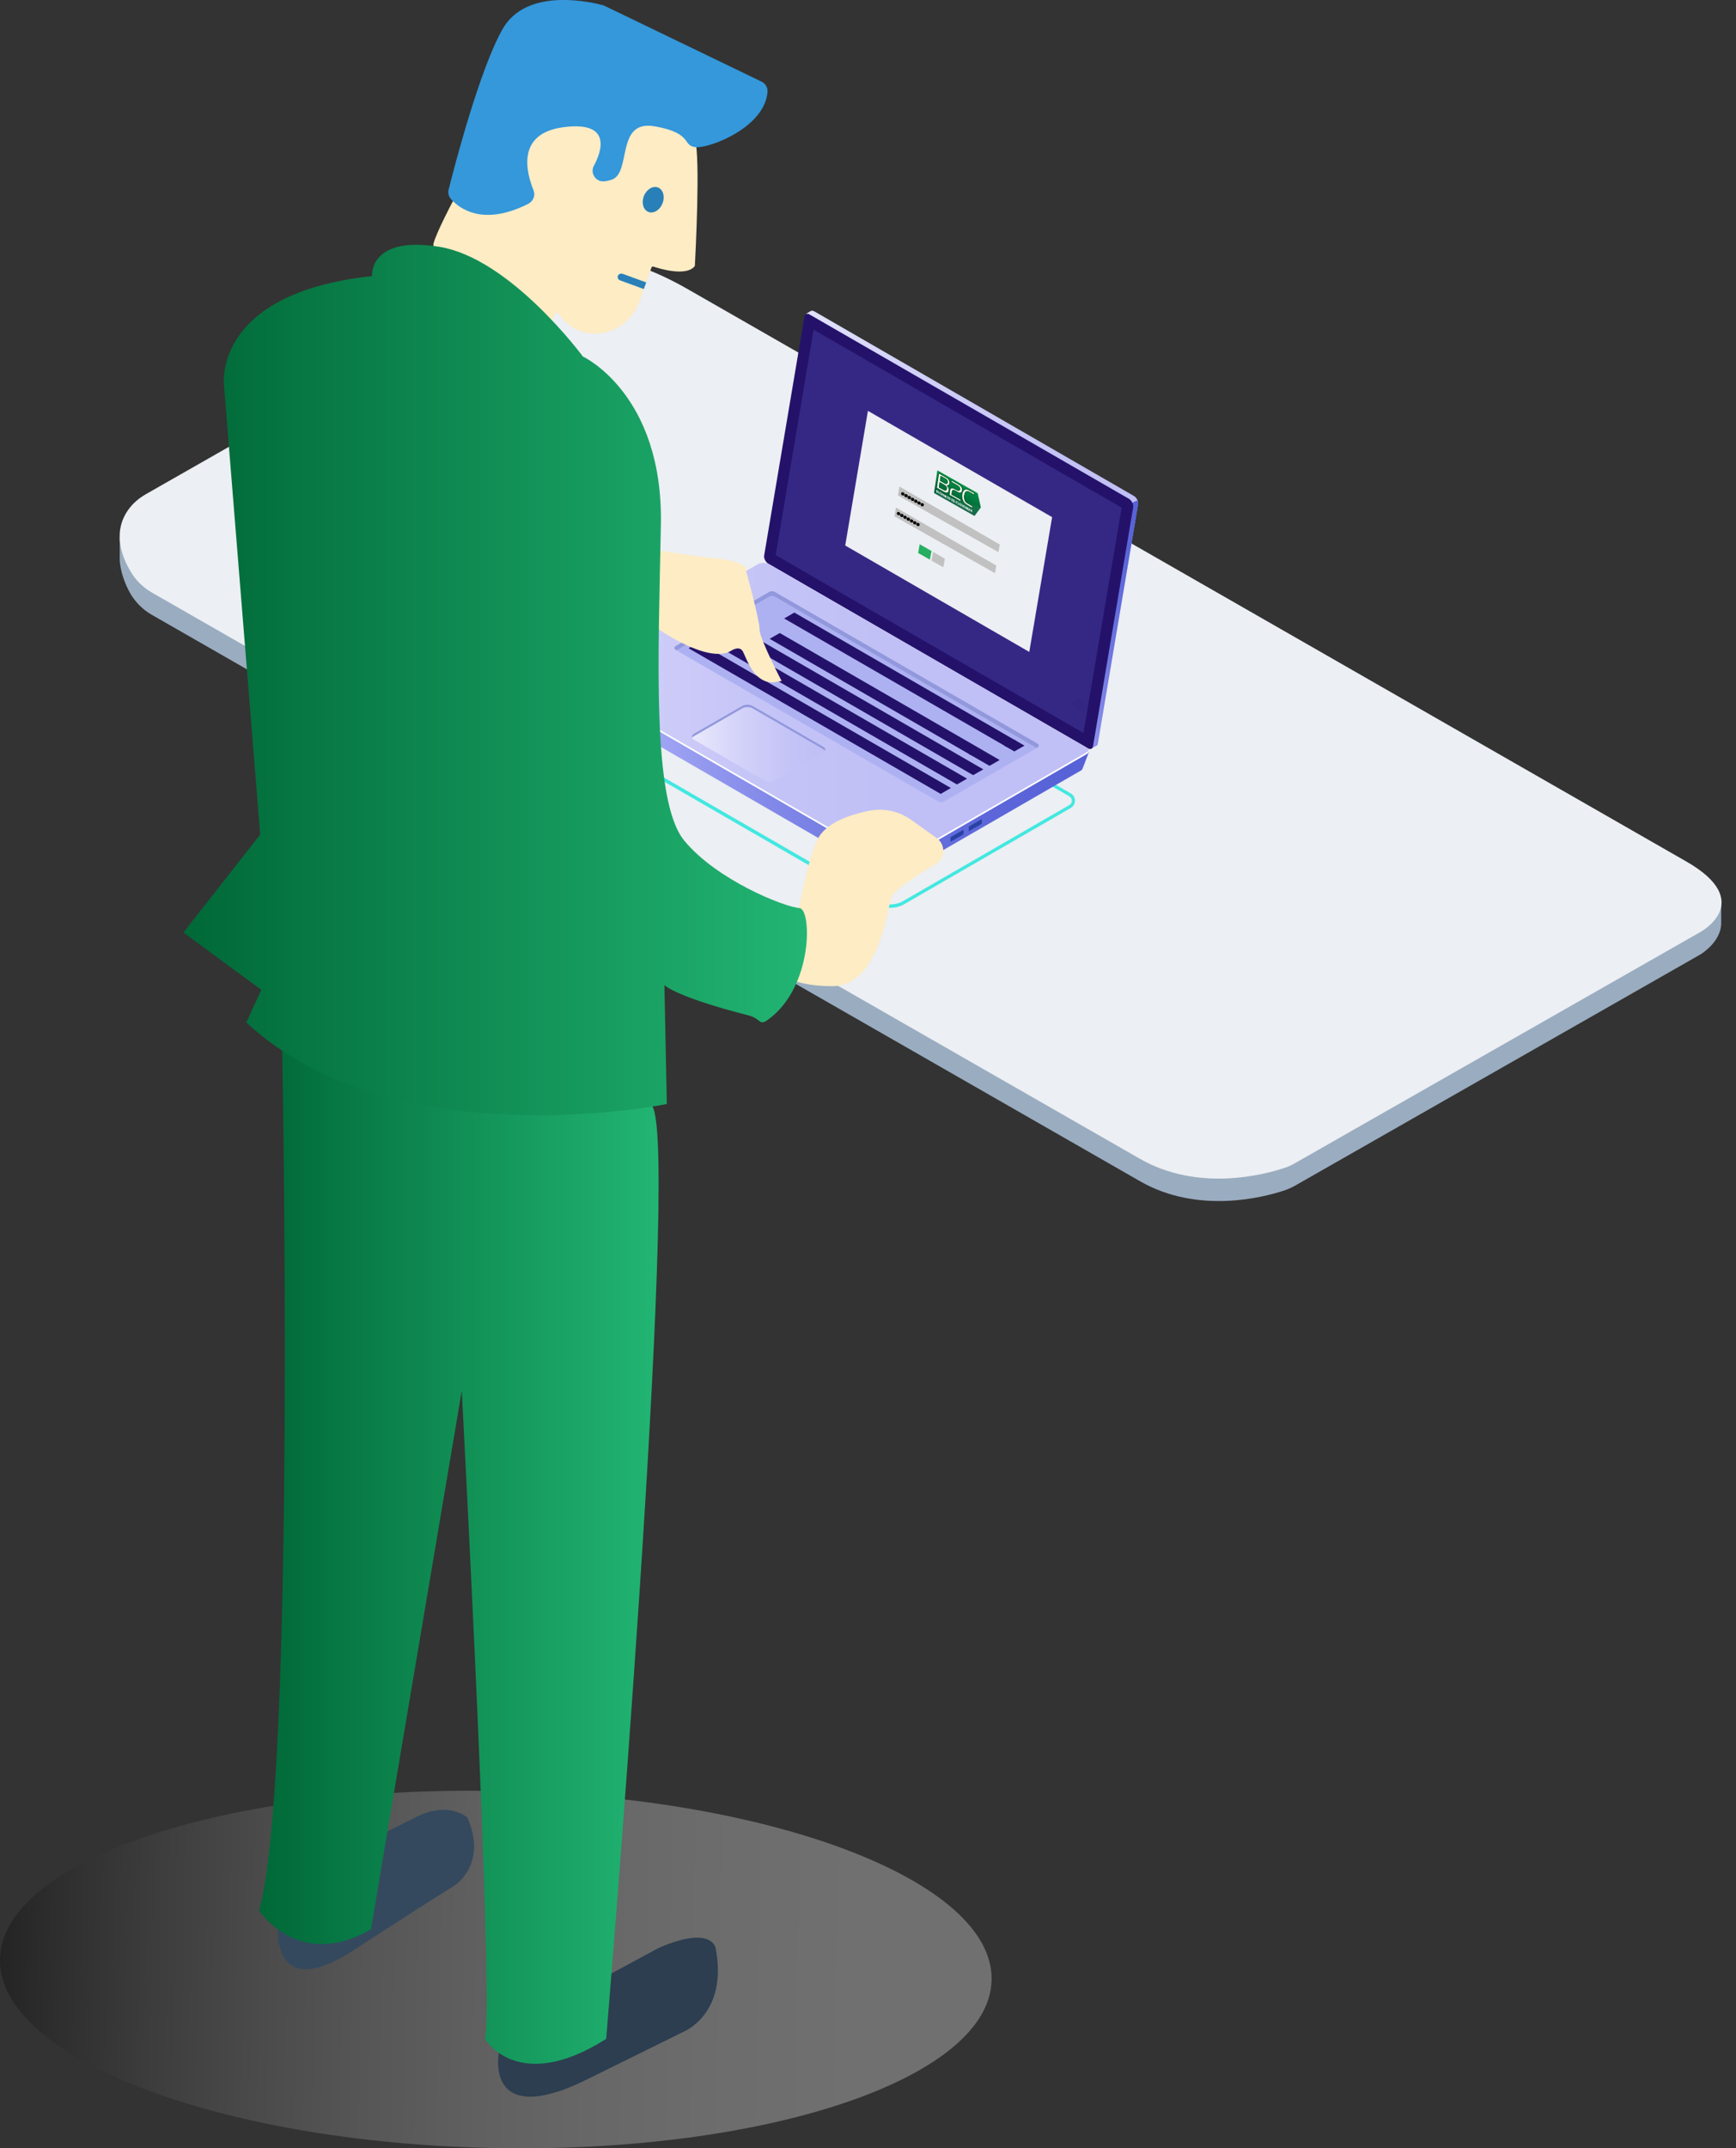 <?xml version="1.0" encoding="utf-8"?>
<!-- Generator: Adobe Illustrator 19.0.0, SVG Export Plug-In . SVG Version: 6.00 Build 0)  -->
<svg version="1.1" id="Layer_1" xmlns="http://www.w3.org/2000/svg" xmlns:xlink="http://www.w3.org/1999/xlink" x="0px" y="0px"
	 viewBox="309 -365.1 1230.9 1522.1" style="enable-background:new 309 -365.1 1230.9 1522.1;" xml:space="preserve">
<rect x="309" y="-365.1" width="1230.9" height="1522.1" fill="#333333" stroke="none"/>
<style type="text/css">
	.st0{fill:#9AACC0;}
	.st1{fill:#ECEFF3;}
	.st2{fill:#42E8E0;}
	.st3{fill:url(#XMLID_339_);}
	.st4{fill:url(#XMLID_340_);}
	.st5{fill:#24126A;}
	.st6{opacity:0.51;}
	.st7{fill:#453C9E;}
	.st8{fill:url(#XMLID_341_);}
	.st9{fill:url(#XMLID_342_);}
	.st10{fill:#FFFFFF;}
	.st11{fill:#2842A2;}
	.st12{fill:#ADB1F2;}
	.st13{fill:#9198DB;}
	.st14{fill:url(#XMLID_343_);}
	.st15{opacity:0.11;enable-background:new    ;}
	.st16{clip-path:url(#SVGID_2_);}
	.st17{display:none;}
	.st18{display:inline;fill:#42E8E0;}
	.st19{display:inline;}
	.st20{fill:#C1C1C1;}
	.st21{fill:#27AE60;}
	.st22{fill:url(#XMLID_344_);}
	.st23{fill:#FFFFFF;stroke:#005B1F;stroke-width:0.5;stroke-miterlimit:1;}
	.st24{fill:url(#XMLID_345_);}
	.st25{display:inline;fill:#3DB39E;}
	.st26{display:inline;fill:#37A18E;}
	.st27{display:inline;fill:#F2F1EF;}
	.st28{display:inline;fill:#E6E5E3;}
	.st29{fill:url(#XMLID_346_);}
	.st30{fill:url(#XMLID_347_);}
	.st31{fill:url(#XMLID_348_);}
	.st32{fill:url(#XMLID_349_);}
	.st33{fill:url(#XMLID_350_);}
	.st34{clip-path:url(#SVGID_4_);}
	.st35{opacity:0.3;fill:url(#XMLID_351_);enable-background:new    ;}
	.st36{fill:#FDECC4;}
	.st37{fill:#3498DB;}
	.st38{fill:#2C3E50;}
	.st39{fill:#34495E;}
	.st40{fill:url(#XMLID_352_);}
	.st41{fill:url(#XMLID_353_);}
	.st42{fill:#2980B9;}
	.st43{fill:none;stroke:#2980B9;stroke-linecap:round;stroke-miterlimit:10;}
	.st44{fill:url(#XMLID_354_);}
	.st45{fill:url(#XMLID_355_);}
	.st46{fill:#3DB39E;}
	.st47{fill:#37A18E;}
	.st48{fill:#F2F1EF;}
	.st49{fill:#E6E5E3;}
</style>
<g>
	<g id="desk_1_">
		<g id="table_1_">
			<path id="XMLID_337_" class="st0" d="M1529.4,288.9v-14.2l-4.5,2.8c-3.8-5.1-10.2-10.6-20.3-16.4l-708-405.5
				c-65.4-37.4-97.4-18.1-97.4-18.1L412.5,0.9c-4.3,2.4-8.2,5.5-11.2,9.3c-1.6,2-3,4.1-4,6.2l-3.4-0.6v15.3l0,0
				c0.1,8,3.9,18.3,7.8,24.8c3.7,6.1,8.9,11.2,15.1,14.7l700.5,401.2c41.3,23.7,88,11.3,102.2,6.6c2.6-0.9,5.1-2,7.5-3.3L1514.9,311
				C1514.8,311,1529.4,302.4,1529.4,288.9z"/>
			<path id="XMLID_336_" class="st1" d="M796.7-160.2l708,405.5c49.4,28.3,10.2,49.8,10.2,49.8l-288,164.1c-2.4,1.4-4.9,2.5-7.5,3.3
				c-14.2,4.7-60.8,17.1-102.2-6.6L416.8,54.8c-6.2-3.6-11.5-8.6-15.1-14.8c-6.7-11.2-13.5-29.4-0.4-45.7c3.1-3.8,7-6.9,11.2-9.3
				l286.7-163.4C699.2-178.4,731.3-197.7,796.7-160.2z"/>
		</g>
		<g id="XMLID_196_">
			<g id="XMLID_200_">
				<g id="XMLID_334_">
					<path id="XMLID_335_" class="st2" d="M940.3,278.1c-3.6,0-7.1-0.9-10.2-2.7l0,0L726.6,157.9c-1.8-1.1-2.9-3-2.9-5.1
						s1.1-4,2.9-5.1L854,74.1c0.4-0.2,0.8-0.2,1.2,0l213.1,123c1.8,1.1,2.9,3,2.9,5.1s-1.1,4-2.9,5.1l-117.8,68
						C947.5,277.1,943.9,278.1,940.3,278.1z M931.3,273.3c5.5,3.2,12.6,3.2,18.1,0l117.8-68c1.1-0.6,1.8-1.8,1.8-3.1
						s-0.7-2.4-1.8-3.1L854.6,76.4l-0.4,0.2l-126.4,73c-1.1,0.6-1.8,1.8-1.8,3.1c0,1.3,0.7,2.4,1.8,3.1L931.3,273.3z"/>
				</g>
				<g id="XMLID_300_">
					<g id="XMLID_301_">
						<g id="XMLID_302_">
							<g id="XMLID_309_">
								<g id="XMLID_328_">
									
										<linearGradient id="XMLID_339_" gradientUnits="userSpaceOnUse" x1="1116.264" y1="781.72" x2="1377.873" y2="781.72" gradientTransform="matrix(-1 0 0 -1 2232.247 791.8)">
										<stop  offset="0" style="stop-color:#C0BFF6"/>
										<stop  offset="0.294" style="stop-color:#C5C4F7"/>
										<stop  offset="0.64" style="stop-color:#D3D2F9"/>
										<stop  offset="1" style="stop-color:#E9E9FD"/>
									</linearGradient>
									<path id="XMLID_333_" class="st3" d="M854.4,26.5l28.3-168.2l-2.3-1l3.4-2l0,0c0.7-0.4,1.6-0.4,2.6,0.2L1113-13.7
										c1.9,1.1,3.3,3.8,2.9,5.8l-28.6,169.5c-0.1,0.9-0.6,1.5-1.2,1.7l0,0l-3.4,1.9l-0.6-3.1l0.2,0.1l-225.2-130
										C855.5,31.2,854.1,28.5,854.4,26.5z"/>
									
										<linearGradient id="XMLID_340_" gradientUnits="userSpaceOnUse" x1="1116.207" y1="714.48" x2="1161.147" y2="714.48" gradientTransform="matrix(-1 0 0 -1 2232.247 791.8)">
										<stop  offset="0" style="stop-color:#5761D7"/>
										<stop  offset="0.178" style="stop-color:#5C66D9"/>
										<stop  offset="0.388" style="stop-color:#6A73DF"/>
										<stop  offset="0.613" style="stop-color:#8289E8"/>
										<stop  offset="0.849" style="stop-color:#A3A7F5"/>
										<stop  offset="1" style="stop-color:#BCBEFF"/>
									</linearGradient>
									<path id="XMLID_332_" class="st4" d="M1111.8-9l3.7-1.6c0.4,1,0.6,2,0.5,2.8l-28.6,169.5c-0.1,0.9-0.6,1.5-1.2,1.7l0,0
										l-3.4,1.9l-0.6-3.1l0.2,0.1l-11.4-6.6L1111.8-9z"/>
									<path id="XMLID_331_" class="st5" d="M853.8,34.3l226.6,130.8c1.7,1,3.2,0.4,3.6-1.4l28.5-169.5c0.3-1.9-1.1-4.7-2.9-5.8
										L883-142.3c-1.7-1-3.2-0.4-3.6,1.4L850.8,28.6C850.5,30.5,851.9,33.3,853.8,34.3z"/>
									<g id="XMLID_329_" class="st6">
										<polygon id="XMLID_330_" class="st7" points="885.9,-131.5 1104.3,-5.4 1077.2,154.2 859,28.2 										"/>
									</g>
								</g>
								<g id="XMLID_310_">
									
										<linearGradient id="XMLID_341_" gradientUnits="userSpaceOnUse" x1="1151.132" y1="638.93" x2="1520.832" y2="638.93" gradientTransform="matrix(-1 0 0 -1 2232.247 791.8)">
										<stop  offset="0" style="stop-color:#5761D7"/>
										<stop  offset="0.178" style="stop-color:#5C66D9"/>
										<stop  offset="0.388" style="stop-color:#6A73DF"/>
										<stop  offset="0.613" style="stop-color:#8289E8"/>
										<stop  offset="0.849" style="stop-color:#A3A7F5"/>
										<stop  offset="1" style="stop-color:#BCBEFF"/>
									</linearGradient>
									<path id="XMLID_327_" class="st8" d="M711.4,114.6l12.4,6.5l124-71.6c2.1-1.2,5.7-1,8.1,0.3l213.8,123.5
										c2-1.1,11.4-5.6,11.4-5.6l-4.5,11.8l0,0c-0.2,0.5-0.6,1-1.3,1.4l-130.6,75.4c-2.1,1.2-5.7,1-8.1-0.3L717.7,129.5
										c-1-0.6-1.6-1.3-1.8-2l0,0L711.4,114.6z"/>
									
										<linearGradient id="XMLID_342_" gradientUnits="userSpaceOnUse" x1="1275.44" y1="651.33" x2="1645.256" y2="651.33" gradientTransform="matrix(-1 0 0 -1 2232.247 791.8)">
										<stop  offset="0" style="stop-color:#C0BFF6"/>
										<stop  offset="0.294" style="stop-color:#C5C4F7"/>
										<stop  offset="0.64" style="stop-color:#D3D2F9"/>
										<stop  offset="1" style="stop-color:#E9E9FD"/>
									</linearGradient>
									<path id="XMLID_326_" class="st9" d="M713.3,116.6l224.2,129.5c2.5,1.4,6.2,1.6,8.3,0.3l133.8-77.3
										c2.1-1.2,1.9-3.4-0.6-4.8L854.8,34.9c-2.5-1.4-6.2-1.6-8.3-0.3l-133.8,77.3C710.5,113.1,710.8,115.2,713.3,116.6z"/>
									<path id="XMLID_325_" class="st10" d="M713.3,115.3l224.2,129.5c2.5,1.4,6.2,1.6,8.3,0.3l133.8-77.3
										c0.7-0.4,1.1-0.9,1.3-1.4c0.3,1-0.1,2-1.3,2.7l-133.8,77.3c-2.1,1.2-5.8,1.1-8.3-0.3L713.3,116.6c-1.7-1-2.3-2.2-1.9-3.3
										C711.6,114,712.2,114.7,713.3,115.3z"/>
									<path id="XMLID_324_" class="st11" d="M1005.2,218.1v-2.5c0-0.2-0.1-0.3-0.3-0.2l-8.7,5c-0.2,0.1-0.3,0.4-0.3,0.6v2.5
										c0,0.2,0.1,0.3,0.3,0.2l8.7-5C1005,218.6,1005.2,218.3,1005.2,218.1z"/>
									<path id="XMLID_323_" class="st11" d="M992.2,225.6v-2.5c0-0.2-0.1-0.3-0.3-0.2l-8.7,5c-0.2,0.1-0.3,0.4-0.3,0.6v2.5
										c0,0.2,0.1,0.3,0.3,0.2l8.7-5C992,226.1,992.2,225.8,992.2,225.6z"/>
									<path id="XMLID_322_" class="st12" d="M1044.7,161.9L858.4,54.4c-1.2-0.7-2.8-0.7-4,0L788,92.8c-1,0.6-1,1.9,0,2.5
										l186.3,107.5c1.2,0.7,2.8,0.7,4,0l66.4-38.3C1045.7,163.9,1045.7,162.5,1044.7,161.9z"/>
									<path id="XMLID_321_" class="st13" d="M1044.7,164.4l-0.7,0.4L858.4,57.6c-1.2-0.7-2.8-0.7-4,0l-65.7,38l-0.7-0.4
										c-1-0.6-1-1.9,0-2.5l66.4-38.4c1.2-0.7,2.8-0.7,4,0l186.4,107.6C1045.7,162.5,1045.7,163.9,1044.7,164.4z"/>
									<g id="XMLID_313_">
										<polygon id="XMLID_320_" class="st5" points="865,73.1 1022.7,164.1 1029.5,159.8 872.2,68.9 										"/>
										<polygon id="XMLID_319_" class="st5" points="854.7,87.5 997.9,170.2 1002.8,164.7 861.9,83.4 										"/>
										<polygon id="XMLID_318_" class="st5" points="820.2,80.9 999,184.1 1006.2,180 827.4,76.7 										"/>
										<polygon id="XMLID_317_" class="st5" points="808.7,87.5 987.5,190.7 994.7,186.6 815.9,83.4 										"/>
										<polygon id="XMLID_316_" class="st5" points="797.2,94.2 976,197.4 983.2,193.2 804.4,90 										"/>
										<polygon id="XMLID_315_" class="st5" points="1021,163.2 1028.2,167.3 1035.4,163.2 1028.2,159 										"/>
										<polygon id="XMLID_314_" class="st5" points="995.6,168.9 1010.6,177.5 1017.8,173.4 1002.8,164.7 										"/>
									</g>
									
										<linearGradient id="XMLID_343_" gradientUnits="userSpaceOnUse" x1="1338.032" y1="630.28" x2="1432.732" y2="630.28" gradientTransform="matrix(-1 0 0 -1 2232.247 791.8)">
										<stop  offset="0" style="stop-color:#C0BFF6"/>
										<stop  offset="0.294" style="stop-color:#C5C4F7"/>
										<stop  offset="0.64" style="stop-color:#D3D2F9"/>
										<stop  offset="1" style="stop-color:#E9E9FD"/>
									</linearGradient>
									<path id="XMLID_312_" class="st14" d="M851.2,188L801,159c-2-1.1-2-3,0-4.1l34.4-19.8c2-1.1,5.1-1.1,7.1,0l50.2,29
										c2,1.1,2,3,0,4.1L858.3,188C856.4,189.1,853.2,189.1,851.2,188z"/>
									<path id="XMLID_311_" class="st13" d="M892.7,165.7l-50.2-29c-2-1.1-5.1-1.1-7.1,0L801,156.5c-0.6,0.4-1,0.8-1.2,1.2
										c-0.5-1-0.1-2.1,1.2-2.9l34.4-19.8c2-1.1,5.1-1.1,7.1,0l50.2,29c1.4,0.8,1.8,1.9,1.2,2.9
										C893.7,166.5,893.3,166.1,892.7,165.7z"/>
								</g>
							</g>
							<g id="XMLID_303_" class="st15">
								<g>
									<defs>
										<polygon id="SVGID_1_" points="885.9,-131.5 1104.3,-5.4 1077.2,154.2 859,28.2 										"/>
									</defs>
									<clipPath id="SVGID_2_">
										<use xlink:href="#SVGID_1_"  style="overflow:visible;"/>
									</clipPath>
									<g id="XMLID_304_" class="st16">
										<g id="XMLID_305_">
											<g id="XMLID_306_">
												<polygon id="XMLID_308_" class="st5" points="1086.6,117.3 1101,125.6 1094.6,129.3 1080.2,121 												"/>
												<polygon id="XMLID_307_" class="st5" points="1073.9,129.7 1083.9,135.4 1077.5,139.2 1067.5,133.4 												"/>
											</g>
										</g>
									</g>
								</g>
							</g>
						</g>
					</g>
				</g>
				<g id="XMLID_201_" class="st17">
					<polygon id="XMLID_299_" class="st18" points="934.8,-72.3 952.5,-62.1 953,-65.2 935.3,-75.4 					"/>
					<polygon id="XMLID_298_" class="st18" points="955.3,-60.5 964.9,-54.9 965.5,-58 955.8,-63.6 					"/>
					<polygon id="XMLID_297_" class="st18" points="979.9,-46.3 986.9,-42.3 987.4,-45.3 980.4,-49.3 					"/>
					<polygon id="XMLID_296_" class="st18" points="974.8,-49.2 977.2,-47.8 977.7,-50.9 975.4,-52.3 					"/>
					<polygon id="XMLID_295_" class="st18" points="967.8,-53.3 972.1,-50.8 972.7,-53.8 968.3,-56.3 					"/>
					<polygon id="XMLID_294_" class="st18" points="948.8,-48.9 955.8,-44.8 956.3,-47.9 949.3,-51.9 					"/>
					<polygon id="XMLID_293_" class="st18" points="932.4,-58.3 946.1,-50.4 946.6,-53.5 933,-61.4 					"/>
					<g id="XMLID_290_" class="st19">
						<polygon id="XMLID_292_" class="st2" points="952,-8.6 965.7,-0.7 966.2,-3.8 952.5,-11.7 						"/>
						<polygon id="XMLID_291_" class="st2" points="945,-12.6 949.3,-10.2 949.8,-13.2 945.5,-15.7 						"/>
					</g>
					<polygon id="XMLID_289_" class="st18" points="954.3,-22.6 967.9,-14.7 968.5,-17.8 954.8,-25.7 					"/>
					<polygon id="XMLID_288_" class="st18" points="947.3,-26.7 951.6,-24.2 952.1,-27.3 947.8,-29.8 					"/>
					<polygon id="XMLID_287_" class="st18" points="941.9,52 916.2,37.1 915.7,40.2 941.4,55 					"/>
					<polygon id="XMLID_286_" class="st18" points="951,57.2 944.6,53.5 944.1,56.6 950.5,60.3 					"/>
					<polygon id="XMLID_285_" class="st18" points="996.2,60.2 970.5,45.3 969.9,48.4 995.7,63.3 					"/>
					<polygon id="XMLID_284_" class="st18" points="1005.2,65.4 998.9,61.8 998.4,64.8 1004.7,68.5 					"/>
					<polygon id="XMLID_283_" class="st18" points="924.4,34.1 917.4,30.1 916.9,33.2 923.9,37.2 					"/>
					<polygon id="XMLID_282_" class="st18" points="966.8,43.2 959.8,39.2 959.3,42.3 966.2,46.3 					"/>
					<polygon id="XMLID_281_" class="st18" points="940.7,43.6 927.1,35.7 926.6,38.8 940.2,46.7 					"/>
					<polygon id="XMLID_280_" class="st18" points="947.7,47.6 943.4,45.1 942.9,48.2 947.2,50.7 					"/>
					<polygon id="XMLID_279_" class="st18" points="964.2,57.1 950.6,49.3 950.1,52.3 963.7,60.2 					"/>
					<polygon id="XMLID_278_" class="st18" points="971.2,61.2 966.9,58.7 966.4,61.8 970.7,64.3 					"/>
					<polygon id="XMLID_277_" class="st18" points="965.6,50.2 958.6,46.2 958.1,49.3 965.1,53.3 					"/>
					<polygon id="XMLID_276_" class="st18" points="981.9,59.7 968.3,51.8 967.8,54.9 981.4,62.8 					"/>
					<polygon id="XMLID_275_" class="st18" points="988.9,63.7 984.6,61.2 984.1,64.3 988.4,66.8 					"/>
					<polygon id="XMLID_274_" class="st18" points="932.8,31.3 918.6,23.1 918.1,26.2 932.3,34.4 					"/>
					<polygon id="XMLID_273_" class="st18" points="945.9,38.9 935.5,32.9 935,36 945.3,41.9 					"/>
					<polygon id="XMLID_272_" class="st18" points="955.5,44.4 948.6,40.4 948,43.5 955,47.5 					"/>
					<polygon id="XMLID_271_" class="st18" points="1023.1,75.7 1008.8,67.5 1008.3,70.5 1022.6,78.8 					"/>
					<polygon id="XMLID_270_" class="st18" points="1036.1,83.2 1025.8,77.3 1025.2,80.3 1035.6,86.3 					"/>
					<polygon id="XMLID_269_" class="st18" points="1045.7,88.8 1038.8,84.8 1038.3,87.9 1045.2,91.9 					"/>
					<polygon id="XMLID_268_" class="st18" points="1017.5,-16.9 1031.8,-8.7 1032.3,-11.7 1018,-20 					"/>
					<polygon id="XMLID_267_" class="st18" points="1004.5,-24.4 1014.8,-18.5 1015.3,-21.5 1005,-27.5 					"/>
					<polygon id="XMLID_266_" class="st18" points="994.8,-30 1001.8,-26 1002.3,-29 995.4,-33.1 					"/>
					<polygon id="XMLID_265_" class="st18" points="1012.8,-27.3 1027,-19.1 1027.5,-22.2 1013.3,-30.4 					"/>
					<polygon id="XMLID_264_" class="st18" points="999.8,-34.9 1010.1,-28.9 1010.6,-32 1000.3,-37.9 					"/>
					<polygon id="XMLID_263_" class="st18" points="990.1,-40.4 997.1,-36.4 997.6,-39.5 990.6,-43.5 					"/>
					<polygon id="XMLID_262_" class="st18" points="955.2,-14.4 960,-11.6 960.6,-14.7 955.7,-17.5 					"/>
					<polygon id="XMLID_261_" class="st18" points="946.2,-19.6 952.5,-15.9 953,-19 946.7,-22.7 					"/>
					<polygon id="XMLID_260_" class="st18" points="934.1,24.4 919.9,16.1 919.4,19.2 933.6,27.4 					"/>
					<polygon id="XMLID_259_" class="st18" points="947.1,31.9 936.8,25.9 936.3,29 946.6,35 					"/>
					<polygon id="XMLID_258_" class="st18" points="956.8,37.5 949.8,33.5 949.3,36.5 956.3,40.5 					"/>
					<polygon id="XMLID_257_" class="st18" points="925.9,11.9 921.1,9.1 920.5,12.2 925.3,15 					"/>
					<polygon id="XMLID_256_" class="st18" points="934.9,17.1 928.6,13.5 928,16.5 934.4,20.2 					"/>
					<polygon id="XMLID_255_" class="st18" points="947.9,24.6 937.6,18.7 937.1,21.8 947.4,27.7 					"/>
					<polygon id="XMLID_254_" class="st18" points="961.8,-33.7 966.6,-30.9 967.1,-34 962.3,-36.8 					"/>
					<polygon id="XMLID_253_" class="st18" points="952.7,-38.9 959.1,-35.3 959.6,-38.3 953.2,-42 					"/>
					<polygon id="XMLID_252_" class="st18" points="939.8,-46.4 950,-40.5 950.5,-43.6 940.3,-49.5 					"/>
					<polygon id="XMLID_251_" class="st18" points="969.1,-22.3 979.4,-16.4 979.9,-19.5 969.6,-25.4 					"/>
					<polygon id="XMLID_250_" class="st18" points="952.3,-31.5 966.2,-23.5 966.7,-26.6 952.9,-34.5 					"/>
					<polygon id="XMLID_249_" class="st18" points="945.3,-35.5 949.6,-33 950.2,-36.1 945.8,-38.6 					"/>
					<polygon id="XMLID_248_" class="st18" points="938.6,-39.4 942.9,-36.9 943.4,-40 939.1,-42.5 					"/>
					<g id="XMLID_234_" class="st19">
						<polygon id="XMLID_247_" class="st2" points="939.5,0.2 953.2,8.1 953.7,5 940,-2.9 						"/>
						<polygon id="XMLID_246_" class="st2" points="932.5,-3.9 936.8,-1.4 937.3,-4.4 933,-6.9 						"/>
						<polygon id="XMLID_245_" class="st2" points="940.4,8.4 945.3,11.2 945.8,8.1 941,5.4 						"/>
						<polygon id="XMLID_244_" class="st2" points="957.4,2.8 962.3,5.6 962.8,2.5 958,-0.3 						"/>
						<polygon id="XMLID_243_" class="st2" points="964.3,6.8 975.9,13.4 976.4,10.4 964.8,3.7 						"/>
						<polygon id="XMLID_242_" class="st2" points="977.9,14.6 984.8,18.6 985.3,15.5 978.4,11.5 						"/>
						<polygon id="XMLID_241_" class="st2" points="931.4,3.2 937.7,6.9 938.3,3.8 931.9,0.1 						"/>
						<g id="XMLID_238_">
							<polygon id="XMLID_240_" class="st2" points="930.8,10.4 935.6,13.2 936.1,10.1 931.3,7.3 							"/>
							<polygon id="XMLID_239_" class="st2" points="921.7,5.1 928.1,8.8 928.6,5.8 922.2,2.1 							"/>
						</g>
						<polygon id="XMLID_236_" class="st2" points="950.5,-1.2 954.8,1.3 955.3,-1.8 951,-4.3 						"/>
						<polygon id="XMLID_235_" class="st2" points="943.7,-5.1 948,-2.6 948.6,-5.7 944.2,-8.2 						"/>
					</g>
					<polygon id="XMLID_233_" class="st18" points="976.9,-40.3 991.7,-31.8 992.2,-34.9 977.4,-43.4 					"/>
					<polygon id="XMLID_232_" class="st18" points="960.4,-49.9 974.2,-41.9 974.7,-45 960.9,-53 					"/>
					<polygon id="XMLID_231_" class="st18" points="953.4,-53.9 957.7,-51.4 958.2,-54.5 953.9,-57 					"/>
					<polygon id="XMLID_230_" class="st18" points="946.6,-57.8 951,-55.3 951.5,-58.4 947.2,-60.9 					"/>
					<polygon id="XMLID_202_" class="st18" points="943,-60 933.6,-65.4 934.2,-68.4 943.5,-63 					"/>
				</g>
			</g>
		</g>
		<g id="background_1_">
			<polygon id="XMLID_195_" class="st1" points="1038.8,96.8 1055,1.3 924.4,-74 908.3,21.4 			"/>
		</g>
	</g>
	<g id="Layer_5_1_">
		<g id="step_x5F_1_1_">
			<g id="fields_1_">
				<polygon id="XMLID_194_" class="st20" points="946.7,-20.4 1017.9,20.7 1016.9,26.1 945.7,-14.1 				"/>
				<polygon id="XMLID_191_" class="st20" points="944.3,-5.5 1015.4,35.6 1014.5,41 943.2,0.7 				"/>
			</g>
			<g id="buttons_1_">
				<polygon id="XMLID_190_" class="st21" points="968.3,31.4 960,26.7 961.1,20.5 969.5,25.3 				"/>
				<polygon id="XMLID_189_" class="st20" points="977.8,36.8 969.5,32.1 970.6,25.9 979,30.8 				"/>
			</g>
			<g id="XMLID_128_">
				
					<linearGradient id="XMLID_344_" gradientUnits="userSpaceOnUse" x1="932.762" y1="-388.574" x2="932.762" y2="-404.982" gradientTransform="matrix(0.938 0.53 -0.143 0.986 56.956 -117.917)">
					<stop  offset="0" style="stop-color:#005637"/>
					<stop  offset="1" style="stop-color:#009245"/>
				</linearGradient>
				<path id="XMLID_188_" class="st22" d="M999.7,0.3l-28.1-15.9c-0.2-0.1-0.3-0.3-0.3-0.5l2.3-15.5c0-0.2,0.2-0.2,0.3-0.1
					l28.1,15.9c0.1,0.1,0.2,0.2,0.3,0.4l2.1,9.6c0,0.1,0,0.2,0,0.3l-4.4,5.9C999.9,0.3,999.8,0.4,999.7,0.3z"/>
				<path id="XMLID_187_" class="st23" d="M973.1-19.4l1.5-10.5l4.8,2.7c0.8,0.4,1.3,0.8,1.7,1.1c0.4,0.3,0.7,0.7,0.9,1.2
					c0.4,0.8,0.5,1.5,0.4,2.3c-0.2,1.1-0.8,1.6-1.9,1.5c0.4,0.4,0.8,0.9,1,1.3c0.3,0.7,0.5,1.4,0.4,2.1c-0.2,1-0.6,1.6-1.4,1.8
					c-0.6,0.1-1.6-0.2-3-1L973.1-19.4L973.1-19.4z M975.6-24.6l3.2,1.8c0.6,0.3,1,0.5,1.3,0.4c0.4-0.1,0.6-0.4,0.7-0.9
					c0.1-0.5,0-1-0.2-1.4c-0.1-0.2-0.3-0.4-0.4-0.6c-0.2-0.1-0.5-0.3-0.9-0.6l-3.2-1.8L975.6-24.6z M974.9-19.9l3,1.7
					c1.4,0.8,2.1,0.6,2.3-0.6c0.1-0.6,0-1.1-0.3-1.5s-0.7-0.8-1.4-1.2l-3.2-1.8L974.9-19.9z"/>
				<path id="XMLID_186_" class="st23" d="M983.8-14.8l6.6,3.7l-0.2,1.3l-8.2-4.6l0.4-2.8c0.1-0.7,0.2-1.2,0.4-1.5s0.4-0.5,0.7-0.6
					s0.7-0.1,1.1,0c0.4,0.1,1,0.4,1.6,0.7l0.7,0.4c0.9,0.5,1.5,0.7,1.8,0.7c0.5,0,0.8-0.3,0.9-1c0.1-0.6-0.1-1.1-0.4-1.5
					c-0.2-0.3-0.8-0.7-1.6-1.2l-4.2-2.4l0.2-1.3l4.4,2.5c1,0.6,1.6,1,1.9,1.2c0.6,0.6,1.1,1.2,1.3,2c0.2,0.6,0.2,1.1,0.1,1.7
					c-0.1,0.7-0.4,1.2-0.8,1.4c-0.4,0.2-0.8,0.3-1.3,0.2c-0.5-0.1-1.2-0.4-2-0.9l-0.9-0.5c-0.8-0.4-1.3-0.6-1.6-0.5
					s-0.5,0.5-0.6,1.2L983.8-14.8z"/>
				<path id="XMLID_185_" class="st23" d="M998.6-6.4l-0.2,1.3l-3.1-1.8c-0.9-0.5-1.6-1-2.1-1.4c-1-0.9-1.6-2-2-3.5
					c-0.2-1-0.3-2-0.1-3.1c0.2-1.2,0.6-2.2,1.2-2.8c0.5-0.5,1.1-0.8,1.8-0.8s1.6,0.4,2.7,1l3.2,1.8l-0.2,1.3l-3.1-1.8
					c-0.7-0.4-1.2-0.6-1.6-0.7c-0.4-0.1-0.7,0-1,0.1c-0.3,0.2-0.6,0.5-0.8,1c-0.2,0.5-0.4,1.1-0.5,1.8c-0.2,1.3,0,2.4,0.4,3.5
					c0.2,0.5,0.5,0.9,0.8,1.2c0.3,0.3,0.9,0.7,1.6,1.1L998.6-6.4z"/>
				
					<linearGradient id="XMLID_345_" gradientUnits="userSpaceOnUse" x1="932.77" y1="-388.574" x2="932.77" y2="-396.836" gradientTransform="matrix(0.938 0.53 -0.143 0.986 56.956 -117.917)">
					<stop  offset="0" style="stop-color:#FFFFFF;stop-opacity:0.1"/>
					<stop  offset="1" style="stop-color:#FFFFFF;stop-opacity:5.000000e-002"/>
				</linearGradient>
				<path id="XMLID_184_" class="st24" d="M971.3-16.1c0,0.2,0.1,0.4,0.3,0.5l28.1,15.9c0.1,0.1,0.2,0,0.3,0l4.4-5.9
					c0,0,0.1-0.1,0-0.2"/>
				<g id="XMLID_158_">
					<path id="XMLID_183_" class="st10" d="M972.9-18c0.1,0,0.3,0.1,0.5,0.2s0.3,0.2,0.5,0.4c0.1,0.1,0.2,0.3,0.1,0.4
						c0,0.1-0.1,0.2-0.3,0.2l0,0c0.2,0.2,0.3,0.4,0.3,0.6c0,0.1-0.1,0.2-0.2,0.3c-0.1,0-0.3,0-0.6-0.2c-0.2-0.1-0.3-0.2-0.4-0.2
						L972.9-18z M973.1-17.2l0.1,0.1c0.2,0.1,0.3,0.1,0.3,0s-0.1-0.2-0.2-0.3c-0.1,0-0.1-0.1-0.2-0.1L973.1-17.2z M973-16.5
						c0,0,0.1,0,0.1,0.1c0.2,0.1,0.3,0.1,0.3-0.1s-0.1-0.3-0.3-0.4L973-17V-16.5L973-16.5z"/>
					<path id="XMLID_177_" class="st10" d="M974.6-17.1l-0.1,0.9c0,0.3,0,0.5,0.2,0.6s0.3,0,0.4-0.3l0.1-0.9l0.4,0.2l-0.1,0.9
						c-0.1,0.5-0.4,0.6-0.8,0.4c-0.4-0.2-0.6-0.6-0.5-1.1l0.1-0.9L974.6-17.1z"/>
					<path id="XMLID_176_" class="st10" d="M975.7-15.1c0.1,0.1,0.2,0.2,0.4,0.3c0.2,0.1,0.3,0.1,0.3,0s-0.1-0.2-0.2-0.4
						c-0.2-0.2-0.4-0.5-0.4-0.7c0-0.3,0.3-0.4,0.7-0.2c0.2,0.1,0.3,0.2,0.4,0.3l-0.1,0.3c-0.1-0.1-0.2-0.2-0.3-0.3s-0.2-0.1-0.3,0
						c0,0.1,0.1,0.2,0.3,0.4c0.3,0.3,0.4,0.5,0.3,0.7c0,0.3-0.3,0.4-0.7,0.2c-0.2-0.1-0.4-0.2-0.4-0.4V-15.1z"/>
					<path id="XMLID_175_" class="st10" d="M977.5-15.4l-0.2,1.6l-0.4-0.2l0.2-1.6L977.5-15.4z"/>
					<path id="XMLID_173_" class="st10" d="M977.6-13.6l0.2-1.6l0.4,0.2l0.2,0.8c0.1,0.2,0.1,0.5,0.2,0.7l0,0c0-0.2,0-0.5,0.1-0.7
						l0.1-0.5l0.3,0.2l-0.2,1.6l-0.4-0.2l-0.2-0.8c-0.1-0.2-0.1-0.5-0.2-0.7l0,0c0,0.2-0.1,0.5-0.1,0.7l-0.1,0.5L977.6-13.6
						L977.6-13.6z"/>
					<path id="XMLID_172_" class="st10" d="M980.2-12.9l-0.6-0.3l-0.1,0.4l0.6,0.4v0.3l-1-0.6l0.2-1.6l1,0.5v0.3l-0.6-0.3v0.3
						l0.6,0.3L980.2-12.9z"/>
					<path id="XMLID_171_" class="st10" d="M980.5-12.4c0.1,0.1,0.2,0.2,0.4,0.3c0.2,0.1,0.3,0.1,0.3,0s-0.1-0.2-0.2-0.4
						c-0.2-0.2-0.4-0.5-0.4-0.7c0-0.3,0.3-0.4,0.7-0.2c0.2,0.1,0.3,0.2,0.4,0.3l-0.1,0.3c-0.1-0.1-0.2-0.2-0.3-0.3s-0.2-0.1-0.3,0
						c0,0.1,0.1,0.2,0.3,0.4c0.3,0.3,0.4,0.5,0.3,0.7c0,0.3-0.3,0.4-0.7,0.2c-0.2-0.1-0.4-0.2-0.4-0.4V-12.4z"/>
					<path id="XMLID_169_" class="st10" d="M981.7-11.7c0.1,0.1,0.2,0.2,0.4,0.3c0.2,0.1,0.3,0.1,0.3,0s-0.1-0.2-0.2-0.4
						c-0.2-0.2-0.4-0.5-0.4-0.7c0-0.3,0.3-0.4,0.7-0.2c0.2,0.1,0.3,0.2,0.4,0.3l-0.1,0.3c-0.1-0.1-0.2-0.2-0.3-0.3
						c-0.2-0.1-0.2-0.1-0.3,0c0,0.1,0.1,0.2,0.3,0.4c0.3,0.3,0.4,0.5,0.3,0.7c0,0.3-0.3,0.4-0.7,0.2c-0.2-0.1-0.4-0.2-0.4-0.4V-11.7
						z"/>
					<path id="XMLID_168_" class="st10" d="M983.8-11.6l-0.4-0.2v-0.3l1.2,0.7v0.3l-0.4-0.2L984-10l-0.4-0.2L983.8-11.6z"/>
					<path id="XMLID_167_" class="st10" d="M986-9.7c-0.1,0.5-0.4,0.7-0.9,0.4c-0.5-0.3-0.7-0.8-0.6-1.3c0.1-0.5,0.4-0.7,0.9-0.4
						C985.9-10.7,986.1-10.2,986-9.7z M984.9-10.4c0,0.3,0.1,0.6,0.3,0.8s0.4,0,0.5-0.3c0-0.3-0.1-0.6-0.3-0.8
						C985.1-10.8,985-10.7,984.9-10.4z"/>
					<path id="XMLID_166_" class="st10" d="M987.8-7.9c-0.1,0-0.2-0.1-0.4-0.2c-0.5-0.3-0.8-0.8-0.7-1.3c0.1-0.6,0.5-0.7,1-0.4
						c0.2,0.1,0.3,0.2,0.4,0.3L988-9.2c-0.1-0.1-0.2-0.2-0.3-0.2c-0.3-0.2-0.5-0.1-0.6,0.3c0,0.3,0.1,0.6,0.4,0.8
						c0.1,0.1,0.2,0.1,0.3,0.1L987.8-7.9z"/>
					<path id="XMLID_165_" class="st10" d="M988.6-9.2l-0.1,0.9c0,0.3,0,0.5,0.2,0.6s0.3,0,0.4-0.3l0.1-0.9l0.4,0.2l-0.1,0.9
						c-0.1,0.5-0.4,0.6-0.8,0.4c-0.4-0.2-0.6-0.6-0.5-1.1l0.1-0.9L988.6-9.2z"/>
					<path id="XMLID_164_" class="st10" d="M989.7-7.2c0.1,0.1,0.2,0.2,0.4,0.3c0.2,0.1,0.3,0.1,0.3,0s-0.1-0.2-0.2-0.4
						c-0.2-0.2-0.4-0.5-0.4-0.7c0-0.3,0.3-0.4,0.7-0.2c0.2,0.1,0.3,0.2,0.4,0.3l-0.1,0.3c-0.1-0.1-0.2-0.2-0.3-0.3
						c-0.2-0.1-0.2-0.1-0.3,0c0,0.1,0.1,0.2,0.3,0.4c0.3,0.3,0.4,0.5,0.3,0.7c0,0.3-0.3,0.4-0.7,0.2c-0.2-0.1-0.4-0.2-0.4-0.4V-7.2z
						"/>
					<path id="XMLID_163_" class="st10" d="M991.4-7.3L991-7.5v-0.3l1.2,0.7v0.3L991.8-7l-0.2,1.3l-0.4-0.2L991.4-7.3L991.4-7.3z"/>
					<path id="XMLID_162_" class="st10" d="M993.6-5.5c-0.1,0.5-0.4,0.7-0.9,0.4c-0.5-0.3-0.7-0.8-0.6-1.3c0.1-0.5,0.4-0.7,0.9-0.4
						C993.5-6.4,993.7-5.9,993.6-5.5z M992.5-6.1c0,0.3,0.1,0.6,0.3,0.8c0.2,0.1,0.4,0,0.5-0.3c0-0.3-0.1-0.6-0.3-0.8
						C992.7-6.6,992.5-6.4,992.5-6.1z"/>
					<path id="XMLID_161_" class="st10" d="M995.1-4.4c0-0.2,0.1-0.4,0.1-0.7l0,0c-0.1,0.2-0.2,0.4-0.3,0.5l-0.3,0.5l-0.3-0.2
						L994.2-5c0-0.2,0-0.5,0-0.7l0,0c0,0.2-0.1,0.5-0.1,0.7L994-4.4l-0.3-0.2l0.3-1.6l0.5,0.3l0.1,0.6c0,0.2,0,0.5,0,0.7l0,0
						c0.1-0.2,0.2-0.4,0.2-0.5l0.2-0.5l0.5,0.3l-0.2,1.7L995-3.8L995.1-4.4z"/>
					<path id="XMLID_160_" class="st10" d="M996.7-3.6l-0.6-0.3L996-3.5l0.6,0.4v0.3l-1-0.6l0.2-1.6l1,0.5v0.3l-0.6-0.3v0.3l0.6,0.3
						L996.7-3.6z"/>
					<path id="XMLID_159_" class="st10" d="M997.2-4.3c0.1,0,0.3,0.1,0.5,0.2s0.4,0.3,0.5,0.4s0.1,0.3,0.1,0.4
						c0,0.2-0.2,0.3-0.3,0.3l0,0c0.1,0.1,0.2,0.3,0.2,0.4c0,0.2,0,0.5,0.1,0.5l-0.4-0.2c0-0.1,0-0.2-0.1-0.4s-0.1-0.3-0.2-0.4
						l-0.1-0.1l-0.1,0.6l-0.3-0.2L997.2-4.3L997.2-4.3z M997.4-3.4l0.1,0.1c0.2,0.1,0.3,0.1,0.3-0.1c0-0.1-0.1-0.3-0.2-0.4
						c-0.1,0-0.1-0.1-0.2-0.1L997.4-3.4L997.4-3.4z"/>
				</g>
			</g>
			<g id="XMLID_44_">
				<path id="XMLID_126_" d="M950.2-14.6c-0.3,0.6-1,0.7-1.6,0.4c-0.6-0.3-0.9-1.1-0.6-1.6c0.3-0.6,1-0.7,1.6-0.4
					C950.2-15.9,950.5-15.2,950.2-14.6z"/>
				<path id="XMLID_125_" d="M952.5-13.3c-0.3,0.6-1,0.7-1.6,0.4s-0.9-1.1-0.6-1.6c0.3-0.6,1-0.7,1.6-0.4
					C952.6-14.6,952.8-13.9,952.5-13.3z"/>
				<path id="XMLID_124_" d="M954.8-12c-0.3,0.6-1,0.7-1.6,0.4c-0.6-0.3-0.9-1.1-0.6-1.6c0.3-0.6,1-0.7,1.6-0.4
					C954.9-13.3,955.1-12.6,954.8-12z"/>
				<path id="XMLID_121_" d="M957.1-10.7c-0.3,0.6-1,0.7-1.6,0.4c-0.6-0.3-0.9-1.1-0.6-1.6c0.3-0.6,1-0.7,1.6-0.4
					C957.2-12,957.4-11.3,957.1-10.7z"/>
				<path id="XMLID_120_" d="M959.4-9.4c-0.3,0.6-1,0.7-1.6,0.4c-0.6-0.3-0.9-1.1-0.6-1.6c0.3-0.6,1-0.7,1.6-0.4S959.7-10,959.4-9.4
					z"/>
				<path id="XMLID_119_" d="M961.7-8.1c-0.3,0.6-1,0.7-1.6,0.4c-0.6-0.3-0.9-1.1-0.6-1.6c0.3-0.6,1-0.7,1.6-0.4S962-8.7,961.7-8.1z
					"/>
				<path id="XMLID_45_" d="M964-6.9c-0.3,0.6-1,0.7-1.6,0.4s-0.9-1.1-0.6-1.6c0.3-0.6,1-0.7,1.6-0.4S964.3-7.4,964-6.9z"/>
			</g>
			<g id="XMLID_25_">
				<path id="XMLID_42_" d="M947.2-0.6c-0.3,0.6-1,0.7-1.6,0.4c-0.6-0.3-0.9-1.1-0.6-1.6c0.3-0.6,1-0.7,1.6-0.4S947.5-1.2,947.2-0.6
					z"/>
				<path id="XMLID_41_" d="M949.5,0.7c-0.3,0.6-1,0.7-1.6,0.4S947,0,947.3-0.5c0.3-0.6,1-0.7,1.6-0.4
					C949.6-0.6,949.8,0.1,949.5,0.7z"/>
				<path id="XMLID_35_" d="M951.8,2c-0.3,0.6-1,0.7-1.6,0.4c-0.6-0.3-0.9-1.1-0.6-1.6c0.3-0.6,1-0.7,1.6-0.4
					C951.9,0.7,952.1,1.4,951.8,2z"/>
				<path id="XMLID_34_" d="M954.1,3.3c-0.3,0.6-1,0.7-1.6,0.4c-0.6-0.3-0.9-1.1-0.6-1.6c0.3-0.6,1-0.7,1.6-0.4
					C954.2,2,954.4,2.7,954.1,3.3z"/>
				<path id="XMLID_33_" d="M956.4,4.6c-0.3,0.6-1,0.7-1.6,0.4c-0.6-0.3-0.9-1.1-0.6-1.6c0.3-0.6,1-0.7,1.6-0.4S956.7,4,956.4,4.6z"
					/>
				<path id="XMLID_27_" d="M958.7,5.9c-0.3,0.6-1,0.7-1.6,0.4c-0.6-0.3-0.9-1.1-0.6-1.6c0.3-0.6,1-0.7,1.6-0.4S959,5.3,958.7,5.9z"
					/>
				<path id="XMLID_26_" d="M961,7.1c-0.3,0.6-1,0.7-1.6,0.4s-0.9-1.1-0.6-1.6c0.3-0.6,1-0.7,1.6-0.4S961.3,6.6,961,7.1z"/>
			</g>
		</g>
		<g id="step_x5F_2_1_" class="st17">
			<path id="XMLID_24_" class="st25" d="M986.6-18.3c10.3,3.4,16.5,19.4,13.8,35.8s-13.3,26.9-23.6,23.6
				c-10.3-3.4-16.5-19.4-13.8-35.8S976.2-21.7,986.6-18.3z"/>
			<path id="XMLID_21_" class="st26" d="M1000,0.3l-21,21.8l-0.5,2.9l0.8,0.2l21.7-17C1000.9,5.5,1000.5,2.8,1000,0.3z"/>
			<path id="XMLID_14_" class="st27" d="M1002.9-0.1l-2.4-6.3c-0.3-0.8-1.1-1.1-1.6-0.5l-18,18.5L976.4,0c-0.3-0.8-1.1-1.1-1.6-0.5
				l-3.7,3.6c-0.6,0.6-0.7,1.7-0.4,2.6l7.2,18.6c0.2,0.5,0.5,0.8,0.9,0.8c0.3,0.2,0.7,0.1,1-0.2l22.7-22.4
				C1003,1.9,1003.2,0.7,1002.9-0.1z"/>
			<path id="XMLID_12_" class="st28" d="M979.7,24.9l22.7-22.4c0.6-0.6,0.7-1.7,0.4-2.6l-0.4-1l-23.3,22.8l-7.6-19.2l-0.6,0.6
				c-0.6,0.6-0.7,1.7-0.4,2.6l7.2,18.6c0.2,0.5,0.5,0.8,0.9,0.8C979,25.2,979.4,25.2,979.7,24.9z"/>
		</g>
	</g>
</g>
<g id="Layer_1_1_" class="st17">
</g>
<g id="desk" class="st17">
	<g id="table" class="st19">
		<path id="XMLID_30_" class="st0" d="M1539.9,255.2V241l-4.5,2.8c-3.8-5.1-10.2-10.6-20.3-16.4l-708-405.5
			c-65.4-37.4-97.4-18.1-97.4-18.1L423-32.8c-4.3,2.4-8.2,5.5-11.2,9.3c-1.6,2-3,4.1-4,6.2l-3.4-0.6v15.3l0,0
			c0.1,8,3.9,18.3,7.8,24.8c3.7,6.1,8.9,11.2,15.1,14.7l700.5,401.2c41.3,23.7,88,11.3,102.2,6.6c2.6-0.9,5.1-2,7.5-3.3l287.9-164.1
			C1525.3,277.3,1539.9,268.7,1539.9,255.2z"/>
		<path id="XMLID_18_" class="st1" d="M807.2-193.9l708,405.5c49.4,28.3,10.2,49.8,10.2,49.8l-288,164.1c-2.4,1.4-4.9,2.5-7.5,3.3
			c-14.2,4.7-60.8,17.1-102.2-6.6L427.3,21.1c-6.2-3.6-11.5-8.6-15.1-14.8c-6.7-11.2-13.5-29.4-0.4-45.7c3.1-3.8,7-6.9,11.2-9.3
			l286.7-163.4C709.7-212.1,741.8-231.4,807.2-193.9z"/>
	</g>
	<g id="XMLID_22_" class="st19">
		<g id="XMLID_36_">
			<g id="XMLID_156_">
				<path id="XMLID_157_" class="st2" d="M950.8,244.4c-3.6,0-7.1-0.9-10.2-2.7l0,0L737.1,124.2c-1.8-1.1-2.9-3-2.9-5.1
					s1.1-4,2.9-5.1l127.4-73.6c0.4-0.2,0.8-0.2,1.2,0l213.1,123c1.8,1.1,2.9,3,2.9,5.1s-1.1,4-2.9,5.1l-117.8,68
					C958,243.4,954.4,244.4,950.8,244.4z M941.8,239.6c5.5,3.2,12.6,3.2,18.1,0l117.8-68c1.1-0.6,1.8-1.8,1.8-3.1s-0.7-2.4-1.8-3.1
					L865.1,42.7l-0.4,0.2l-126.4,73c-1.1,0.6-1.8,1.8-1.8,3.1c0,1.3,0.7,2.4,1.8,3.1L941.8,239.6z"/>
			</g>
			<g id="XMLID_112_">
				<g id="XMLID_113_">
					<g id="XMLID_114_">
						<g id="XMLID_131_">
							<g id="XMLID_150_">
								
									<linearGradient id="XMLID_346_" gradientUnits="userSpaceOnUse" x1="1105.778" y1="815.389" x2="1367.388" y2="815.389" gradientTransform="matrix(-1 0 0 -1 2232.247 791.8)">
									<stop  offset="0" style="stop-color:#C0BFF6"/>
									<stop  offset="0.294" style="stop-color:#C5C4F7"/>
									<stop  offset="0.64" style="stop-color:#D3D2F9"/>
									<stop  offset="1" style="stop-color:#E9E9FD"/>
								</linearGradient>
								<path id="XMLID_155_" class="st29" d="M864.9-7.2l28.3-168.2l-2.3-1l3.4-2l0,0c0.7-0.4,1.6-0.4,2.6,0.2l226.6,130.8
									c1.9,1.1,3.3,3.8,2.9,5.8l-28.6,169.5c-0.1,0.9-0.6,1.5-1.2,1.7l0,0l-3.4,1.9l-0.6-3.1l0.2,0.1L867.6-1.5
									C866-2.5,864.6-5.2,864.9-7.2z"/>
								
									<linearGradient id="XMLID_347_" gradientUnits="userSpaceOnUse" x1="1105.722" y1="748.15" x2="1150.661" y2="748.15" gradientTransform="matrix(-1 0 0 -1 2232.247 791.8)">
									<stop  offset="0" style="stop-color:#5761D7"/>
									<stop  offset="0.178" style="stop-color:#5C66D9"/>
									<stop  offset="0.388" style="stop-color:#6A73DF"/>
									<stop  offset="0.613" style="stop-color:#8289E8"/>
									<stop  offset="0.849" style="stop-color:#A3A7F5"/>
									<stop  offset="1" style="stop-color:#BCBEFF"/>
								</linearGradient>
								<path id="XMLID_154_" class="st30" d="M1122.3-42.7l3.7-1.6c0.4,1,0.6,2,0.5,2.8L1097.9,128c-0.1,0.9-0.6,1.5-1.2,1.7l0,0
									l-3.4,1.9l-0.6-3.1l0.2,0.1l-11.4-6.6L1122.3-42.7z"/>
								<path id="XMLID_153_" class="st5" d="M864.3,0.6l226.6,130.8c1.7,1,3.2,0.4,3.6-1.4L1123-39.5c0.3-1.9-1.1-4.7-2.9-5.8
									L893.5-176c-1.7-1-3.2-0.4-3.6,1.4L861.3-5.1C861-3.2,862.4-0.4,864.3,0.6z"/>
								<g id="XMLID_151_" class="st6">
									<polygon id="XMLID_152_" class="st7" points="896.4,-165.2 1114.8,-39.1 1087.7,120.5 869.5,-5.5 									"/>
								</g>
							</g>
							<g id="XMLID_132_">
								
									<linearGradient id="XMLID_348_" gradientUnits="userSpaceOnUse" x1="1140.647" y1="672.6" x2="1510.347" y2="672.6" gradientTransform="matrix(-1 0 0 -1 2232.247 791.8)">
									<stop  offset="0" style="stop-color:#5761D7"/>
									<stop  offset="0.178" style="stop-color:#5C66D9"/>
									<stop  offset="0.388" style="stop-color:#6A73DF"/>
									<stop  offset="0.613" style="stop-color:#8289E8"/>
									<stop  offset="0.849" style="stop-color:#A3A7F5"/>
									<stop  offset="1" style="stop-color:#BCBEFF"/>
								</linearGradient>
								<path id="XMLID_149_" class="st31" d="M721.9,80.9l12.4,6.5l124-71.6c2.1-1.2,5.7-1,8.1,0.3l213.8,123.5
									c2-1.1,11.4-5.6,11.4-5.6l-4.5,11.8l0,0c-0.2,0.5-0.6,1-1.3,1.4l-130.6,75.4c-2.1,1.2-5.7,1-8.1-0.3L728.2,95.8
									c-1-0.6-1.6-1.3-1.8-2l0,0L721.9,80.9z"/>
								
									<linearGradient id="XMLID_349_" gradientUnits="userSpaceOnUse" x1="1264.955" y1="685" x2="1634.771" y2="685" gradientTransform="matrix(-1 0 0 -1 2232.247 791.8)">
									<stop  offset="0" style="stop-color:#C0BFF6"/>
									<stop  offset="0.294" style="stop-color:#C5C4F7"/>
									<stop  offset="0.64" style="stop-color:#D3D2F9"/>
									<stop  offset="1" style="stop-color:#E9E9FD"/>
								</linearGradient>
								<path id="XMLID_148_" class="st32" d="M723.8,82.9L948,212.4c2.5,1.4,6.2,1.6,8.3,0.3l133.8-77.3c2.1-1.2,1.9-3.4-0.6-4.8
									L865.3,1.2c-2.5-1.4-6.2-1.6-8.3-0.3L723.2,78.2C721,79.4,721.3,81.5,723.8,82.9z"/>
								<path id="XMLID_147_" class="st10" d="M723.8,81.6L948,211.1c2.5,1.4,6.2,1.6,8.3,0.3l133.8-77.3c0.7-0.4,1.1-0.9,1.3-1.4
									c0.3,1-0.1,2-1.3,2.7l-133.8,77.3c-2.1,1.2-5.8,1.1-8.3-0.3L723.8,82.9c-1.7-1-2.3-2.2-1.9-3.3
									C722.1,80.3,722.7,81,723.8,81.6z"/>
								<path id="XMLID_146_" class="st11" d="M1015.7,184.4v-2.5c0-0.2-0.1-0.3-0.3-0.2l-8.7,5c-0.2,0.1-0.3,0.4-0.3,0.6v2.5
									c0,0.2,0.1,0.3,0.3,0.2l8.7-5C1015.5,184.9,1015.7,184.6,1015.7,184.4z"/>
								<path id="XMLID_145_" class="st11" d="M1002.7,191.9v-2.5c0-0.2-0.1-0.3-0.3-0.2l-8.7,5c-0.2,0.1-0.3,0.4-0.3,0.6v2.5
									c0,0.2,0.1,0.3,0.3,0.2l8.7-5C1002.5,192.4,1002.7,192.1,1002.7,191.9z"/>
								<path id="XMLID_144_" class="st12" d="M1055.2,128.2L868.9,20.7c-1.2-0.7-2.8-0.7-4,0l-66.4,38.4c-1,0.6-1,1.9,0,2.5
									l186.3,107.5c1.2,0.7,2.8,0.7,4,0l66.4-38.3C1056.2,130.2,1056.2,128.8,1055.2,128.2z"/>
								<path id="XMLID_143_" class="st13" d="M1055.2,130.7l-0.7,0.4L868.9,23.9c-1.2-0.7-2.8-0.7-4,0l-65.7,38l-0.7-0.4
									c-1-0.6-1-1.9,0-2.5l66.4-38.4c1.2-0.7,2.8-0.7,4,0l186.4,107.6C1056.2,128.8,1056.2,130.2,1055.2,130.7z"/>
								<g id="XMLID_135_">
									<polygon id="XMLID_142_" class="st5" points="875.5,39.4 1033.2,130.4 1040,126.1 882.7,35.2 									"/>
									<polygon id="XMLID_141_" class="st5" points="865.2,53.8 1008.4,136.5 1013.3,131 872.4,49.7 									"/>
									<polygon id="XMLID_140_" class="st5" points="830.7,47.2 1009.5,150.4 1016.7,146.3 837.9,43 									"/>
									<polygon id="XMLID_139_" class="st5" points="819.2,53.8 998,157 1005.2,152.9 826.4,49.7 									"/>
									<polygon id="XMLID_138_" class="st5" points="807.7,60.5 986.5,163.7 993.7,159.5 814.9,56.3 									"/>
									<polygon id="XMLID_137_" class="st5" points="1031.5,129.5 1038.7,133.6 1045.9,129.5 1038.7,125.3 									"/>
									<polygon id="XMLID_136_" class="st5" points="1006.1,135.2 1021.1,143.8 1028.3,139.7 1013.3,131 									"/>
								</g>
								
									<linearGradient id="XMLID_350_" gradientUnits="userSpaceOnUse" x1="1327.547" y1="663.95" x2="1422.247" y2="663.95" gradientTransform="matrix(-1 0 0 -1 2232.247 791.8)">
									<stop  offset="0" style="stop-color:#C0BFF6"/>
									<stop  offset="0.294" style="stop-color:#C5C4F7"/>
									<stop  offset="0.64" style="stop-color:#D3D2F9"/>
									<stop  offset="1" style="stop-color:#E9E9FD"/>
								</linearGradient>
								<path id="XMLID_134_" class="st33" d="M861.7,154.3l-50.2-29c-2-1.1-2-3,0-4.1l34.4-19.8c2-1.1,5.1-1.1,7.1,0l50.2,29
									c2,1.1,2,3,0,4.1l-34.4,19.8C866.9,155.4,863.7,155.4,861.7,154.3z"/>
								<path id="XMLID_133_" class="st13" d="M903.2,132L853,103c-2-1.1-5.1-1.1-7.1,0l-34.4,19.8c-0.6,0.4-1,0.8-1.2,1.2
									c-0.5-1-0.1-2.1,1.2-2.9l34.4-19.8c2-1.1,5.1-1.1,7.1,0l50.2,29c1.4,0.8,1.8,1.9,1.2,2.9C904.2,132.8,903.8,132.4,903.2,132
									z"/>
							</g>
						</g>
						<g id="XMLID_115_" class="st15">
							<g>
								<defs>
									<polygon id="SVGID_3_" points="896.4,-165.2 1114.8,-39.1 1087.7,120.5 869.5,-5.5 									"/>
								</defs>
								<clipPath id="SVGID_4_">
									<use xlink:href="#SVGID_3_"  style="overflow:visible;"/>
								</clipPath>
								<g id="XMLID_116_" class="st34">
									<g id="XMLID_117_">
										<g id="XMLID_118_">
											<polygon id="XMLID_123_" class="st5" points="1097.1,83.6 1111.5,91.9 1105.1,95.6 1090.7,87.3 											"/>
											<polygon id="XMLID_122_" class="st5" points="1084.4,96 1094.4,101.7 1088,105.5 1078,99.7 											"/>
										</g>
									</g>
								</g>
							</g>
						</g>
					</g>
				</g>
			</g>
			<g id="XMLID_37_" class="st17">
				<polygon id="XMLID_111_" class="st18" points="945.3,-106 963,-95.8 963.5,-98.9 945.8,-109.1 				"/>
				<polygon id="XMLID_110_" class="st18" points="965.8,-94.2 975.4,-88.6 976,-91.7 966.3,-97.3 				"/>
				<polygon id="XMLID_109_" class="st18" points="990.4,-80 997.4,-76 997.9,-79 990.9,-83 				"/>
				<polygon id="XMLID_108_" class="st18" points="985.3,-82.9 987.7,-81.5 988.2,-84.6 985.9,-86 				"/>
				<polygon id="XMLID_107_" class="st18" points="978.3,-87 982.6,-84.5 983.2,-87.5 978.8,-90 				"/>
				<polygon id="XMLID_106_" class="st18" points="959.3,-82.6 966.3,-78.5 966.8,-81.6 959.8,-85.6 				"/>
				<polygon id="XMLID_105_" class="st18" points="942.9,-92 956.6,-84.1 957.1,-87.2 943.5,-95.1 				"/>
				<g id="XMLID_102_" class="st19">
					<polygon id="XMLID_104_" class="st2" points="962.5,-42.3 976.2,-34.4 976.7,-37.5 963,-45.4 					"/>
					<polygon id="XMLID_103_" class="st2" points="955.5,-46.3 959.8,-43.9 960.3,-46.9 956,-49.4 					"/>
				</g>
				<polygon id="XMLID_101_" class="st18" points="964.8,-56.3 978.4,-48.4 979,-51.5 965.3,-59.4 				"/>
				<polygon id="XMLID_100_" class="st18" points="957.8,-60.4 962.1,-57.9 962.6,-61 958.3,-63.5 				"/>
				<polygon id="XMLID_99_" class="st18" points="952.4,18.3 926.7,3.4 926.2,6.5 951.9,21.3 				"/>
				<polygon id="XMLID_98_" class="st18" points="961.5,23.5 955.1,19.8 954.6,22.9 961,26.6 				"/>
				<polygon id="XMLID_97_" class="st18" points="1006.7,26.5 981,11.6 980.4,14.7 1006.2,29.6 				"/>
				<polygon id="XMLID_96_" class="st18" points="1015.7,31.7 1009.4,28.1 1008.9,31.1 1015.2,34.8 				"/>
				<polygon id="XMLID_95_" class="st18" points="934.9,0.4 927.9,-3.6 927.4,-0.5 934.4,3.5 				"/>
				<polygon id="XMLID_94_" class="st18" points="977.3,9.5 970.3,5.5 969.8,8.6 976.7,12.6 				"/>
				<polygon id="XMLID_93_" class="st18" points="951.2,9.9 937.6,2 937.1,5.1 950.7,13 				"/>
				<polygon id="XMLID_92_" class="st18" points="958.2,13.9 953.9,11.4 953.4,14.5 957.7,17 				"/>
				<polygon id="XMLID_91_" class="st18" points="974.7,23.4 961.1,15.6 960.6,18.6 974.2,26.5 				"/>
				<polygon id="XMLID_90_" class="st18" points="981.7,27.5 977.4,25 976.9,28.1 981.2,30.6 				"/>
				<polygon id="XMLID_89_" class="st18" points="976.1,16.5 969.1,12.5 968.6,15.6 975.6,19.6 				"/>
				<polygon id="XMLID_88_" class="st18" points="992.4,26 978.8,18.1 978.3,21.2 991.9,29.1 				"/>
				<polygon id="XMLID_87_" class="st18" points="999.4,30 995.1,27.5 994.6,30.6 998.9,33.1 				"/>
				<polygon id="XMLID_86_" class="st18" points="943.3,-2.4 929.1,-10.6 928.6,-7.5 942.8,0.7 				"/>
				<polygon id="XMLID_85_" class="st18" points="956.4,5.2 946,-0.8 945.5,2.3 955.8,8.2 				"/>
				<polygon id="XMLID_84_" class="st18" points="966,10.7 959.1,6.7 958.5,9.8 965.5,13.8 				"/>
				<polygon id="XMLID_83_" class="st18" points="1033.6,42 1019.3,33.8 1018.8,36.8 1033.1,45.1 				"/>
				<polygon id="XMLID_82_" class="st18" points="1046.6,49.5 1036.3,43.6 1035.7,46.6 1046.1,52.6 				"/>
				<polygon id="XMLID_81_" class="st18" points="1056.2,55.1 1049.3,51.1 1048.8,54.2 1055.7,58.2 				"/>
				<polygon id="XMLID_80_" class="st18" points="1028,-50.6 1042.3,-42.4 1042.8,-45.4 1028.5,-53.7 				"/>
				<polygon id="XMLID_79_" class="st18" points="1015,-58.1 1025.3,-52.2 1025.8,-55.2 1015.5,-61.2 				"/>
				<polygon id="XMLID_78_" class="st18" points="1005.3,-63.7 1012.3,-59.7 1012.8,-62.7 1005.9,-66.8 				"/>
				<polygon id="XMLID_77_" class="st18" points="1023.3,-61 1037.5,-52.8 1038,-55.9 1023.8,-64.1 				"/>
				<polygon id="XMLID_76_" class="st18" points="1010.3,-68.6 1020.6,-62.6 1021.1,-65.7 1010.8,-71.6 				"/>
				<polygon id="XMLID_75_" class="st18" points="1000.6,-74.1 1007.6,-70.1 1008.1,-73.2 1001.1,-77.2 				"/>
				<polygon id="XMLID_74_" class="st18" points="965.7,-48.1 970.5,-45.3 971.1,-48.4 966.2,-51.2 				"/>
				<polygon id="XMLID_73_" class="st18" points="956.7,-53.3 963,-49.6 963.5,-52.7 957.2,-56.4 				"/>
				<polygon id="XMLID_72_" class="st18" points="944.6,-9.3 930.4,-17.6 929.9,-14.5 944.1,-6.3 				"/>
				<polygon id="XMLID_71_" class="st18" points="957.6,-1.8 947.3,-7.8 946.8,-4.7 957.1,1.3 				"/>
				<polygon id="XMLID_70_" class="st18" points="967.3,3.8 960.3,-0.2 959.8,2.8 966.8,6.8 				"/>
				<polygon id="XMLID_69_" class="st18" points="936.4,-21.8 931.6,-24.6 931,-21.5 935.8,-18.7 				"/>
				<polygon id="XMLID_68_" class="st18" points="945.4,-16.6 939.1,-20.2 938.5,-17.2 944.9,-13.5 				"/>
				<polygon id="XMLID_67_" class="st18" points="958.4,-9.1 948.1,-15 947.6,-11.9 957.9,-6 				"/>
				<polygon id="XMLID_66_" class="st18" points="972.3,-67.4 977.1,-64.6 977.6,-67.7 972.8,-70.5 				"/>
				<polygon id="XMLID_65_" class="st18" points="963.2,-72.6 969.6,-69 970.1,-72 963.7,-75.7 				"/>
				<polygon id="XMLID_64_" class="st18" points="950.3,-80.1 960.5,-74.2 961,-77.3 950.8,-83.2 				"/>
				<polygon id="XMLID_63_" class="st18" points="979.6,-56 989.9,-50.1 990.4,-53.2 980.1,-59.1 				"/>
				<polygon id="XMLID_62_" class="st18" points="962.8,-65.2 976.7,-57.2 977.2,-60.3 963.4,-68.2 				"/>
				<polygon id="XMLID_61_" class="st18" points="955.8,-69.2 960.1,-66.7 960.7,-69.8 956.3,-72.3 				"/>
				<polygon id="XMLID_60_" class="st18" points="949.1,-73.1 953.4,-70.6 953.9,-73.7 949.6,-76.2 				"/>
				<g id="XMLID_47_" class="st19">
					<polygon id="XMLID_59_" class="st2" points="950,-33.5 963.7,-25.6 964.2,-28.7 950.5,-36.6 					"/>
					<polygon id="XMLID_58_" class="st2" points="943,-37.6 947.3,-35.1 947.8,-38.1 943.5,-40.6 					"/>
					<polygon id="XMLID_57_" class="st2" points="950.9,-25.3 955.8,-22.5 956.3,-25.6 951.5,-28.3 					"/>
					<polygon id="XMLID_56_" class="st2" points="967.9,-30.9 972.8,-28.1 973.3,-31.2 968.5,-34 					"/>
					<polygon id="XMLID_55_" class="st2" points="974.8,-26.9 986.4,-20.3 986.9,-23.3 975.3,-30 					"/>
					<polygon id="XMLID_54_" class="st2" points="988.4,-19.1 995.3,-15.1 995.8,-18.2 988.9,-22.2 					"/>
					<polygon id="XMLID_53_" class="st2" points="941.9,-30.5 948.2,-26.8 948.8,-29.9 942.4,-33.6 					"/>
					<g id="XMLID_50_">
						<polygon id="XMLID_52_" class="st2" points="941.3,-23.3 946.1,-20.5 946.6,-23.6 941.8,-26.4 						"/>
						<polygon id="XMLID_51_" class="st2" points="932.2,-28.6 938.6,-24.9 939.1,-27.9 932.7,-31.6 						"/>
					</g>
					<polygon id="XMLID_49_" class="st2" points="961,-34.9 965.3,-32.4 965.8,-35.5 961.5,-38 					"/>
					<polygon id="XMLID_48_" class="st2" points="954.2,-38.8 958.5,-36.3 959.1,-39.4 954.7,-41.9 					"/>
				</g>
				<polygon id="XMLID_46_" class="st18" points="987.4,-74 1002.2,-65.5 1002.7,-68.6 987.9,-77.1 				"/>
				<polygon id="XMLID_43_" class="st18" points="970.9,-83.6 984.7,-75.6 985.2,-78.7 971.4,-86.7 				"/>
				<polygon id="XMLID_40_" class="st18" points="963.9,-87.6 968.2,-85.1 968.7,-88.2 964.4,-90.7 				"/>
				<polygon id="XMLID_39_" class="st18" points="957.1,-91.5 961.5,-89 962,-92.1 957.7,-94.6 				"/>
				<polygon id="XMLID_38_" class="st18" points="953.5,-93.7 944.1,-99.1 944.7,-102.1 954,-96.7 				"/>
			</g>
		</g>
	</g>
	<g id="background" class="st19">
		<polygon id="XMLID_16_" class="st1" points="1049.3,63.1 1065.5,-32.4 934.9,-107.7 918.8,-12.3 		"/>
	</g>
</g>
<g id="man">
	
		<linearGradient id="XMLID_351_" gradientUnits="userSpaceOnUse" x1="309.188" y1="-251.056" x2="1012.429" y2="-251.056" gradientTransform="matrix(1 2.116390e-002 2.116390e-002 -1 5.187 765.359)">
		<stop  offset="0" style="stop-color:#000000"/>
		<stop  offset="5.231184e-002" style="stop-color:#1E1E1E"/>
		<stop  offset="0.154" style="stop-color:#525252"/>
		<stop  offset="0.261" style="stop-color:#808080"/>
		<stop  offset="0.37" style="stop-color:#A7A7A7"/>
		<stop  offset="0.481" style="stop-color:#C7C7C7"/>
		<stop  offset="0.597" style="stop-color:#E0E0E0"/>
		<stop  offset="0.717" style="stop-color:#F1F1F1"/>
		<stop  offset="0.847" style="stop-color:#FCFCFC"/>
		<stop  offset="1" style="stop-color:#FFFFFF"/>
	</linearGradient>
	<path id="XMLID_32_" class="st35" d="M1012.1,1037.8c-1.5,69.8-160.1,123.1-354.2,119s-350.4-64-348.9-133.9s160.1-123.1,354.2-119
		S1013.6,968,1012.1,1037.8z"/>
	<path id="XMLID_4_" class="st36" d="M697.2-131.3l5.6-11.8c0.4-0.8,1.4-0.8,1.9-0.1c2.7,4.1,11.1,14.5,26.3,14.5
		c14.3,0,26.8-9.7,31.6-23.2l8.3-23.6c0.2-0.6,0.8-0.9,1.4-0.7c4.5,1.5,22.9,7.1,29.1-0.1c0.2-0.2,0.2-0.4,0.3-0.6
		c0.3-5.7,4.1-77.6,0-89.5c-4.1-11.7-77.8-74.2-86-81.2c-0.4-0.4-1-0.3-1.4,0.1L663-298.1c-0.1,0.1-0.2,0.2-0.2,0.4L630-222.4
		c0,0,0,0,0,0.1c-0.4,0.7-11.8,22.4-13.6,29.7c-1.7,7,19.3,53.6,22,59.5c0.2,0.4,0.5,0.6,1,0.6l56.9,1.8
		C696.6-130.7,697-130.9,697.2-131.3z"/>
	<path id="XMLID_1_" class="st37" d="M628.8-224c5.9,6.6,22.6,19.5,54.8,3.3c3.5-1.8,5.2-6,3.7-9.6c-5.1-12.5-12.5-40.4,21.4-44.7
		c35.2-4.5,26.4,18.1,21.4,27.3c-2.8,5.2,1.2,11.5,7.1,11.1c1.6-0.1,3.4-0.5,5.6-1.2c14.2-5,2.5-42.7,30.4-37.8
		c27.9,4.9,19,14.1,29.5,14.8c9.9,0.6,48.4-14,50.5-39.1c0.3-3.1-1.5-6.1-4.3-7.4l-111.1-53.6c-0.4-0.2-0.8-0.4-1.3-0.5
		c-6.3-1.7-53.9-13.7-71.2,17c-16.3,28.8-34.1,97.3-38.2,113.6C626.5-228.4,627.1-225.9,628.8-224z"/>
	<path id="XMLID_13_" class="st38" d="M662.7,1089.4c0,0-8.2,42.4,39.6,28.1c6.8-2,14.8-5.2,24.1-9.9l66.9-33
		c0,0,32.2-12.4,23.1-59.5c0,0-2.5-16.5-40.5,0l-71.9,38.8L662.7,1089.4z"/>
	<path id="XMLID_9_" class="st39" d="M506.1,1002.1c0,0-3.6,51.8,53.4,14.7s71-45.4,71-45.4s24.8-14.9,9.9-48.7
		c0,0-13.2-12.4-37.2,0s-69.4,33-69.4,33l-21.5,18L506.1,1002.1z"/>
	
		<linearGradient id="XMLID_352_" gradientUnits="userSpaceOnUse" x1="492.7" y1="74.378" x2="775.989" y2="74.378" gradientTransform="matrix(1 0 0 -1 0 791.8)">
		<stop  offset="1.640730e-007" style="stop-color:#006837"/>
		<stop  offset="1" style="stop-color:#22B573"/>
	</linearGradient>
	<path id="XMLID_6_" class="st40" d="M509.1,379.2c0,0,10,516.9-16.4,609.4c0,0,28.1,43,79.3,13.2l64.4-381.6
		c0,0,23.1,432.9,16.5,459.3c0,0,23.1,39.7,85.9,0c0,0,52.4-627.6,32.8-660.7C752,385.6,600,337.7,600,337.7L509.1,379.2z"/>
	<path id="XMLID_15_" class="st36" d="M875.6,277.9c0,0,7.7-42.2,15.3-51.9c6.3-8,17.8-13.1,33.5-16.5c10.7-2.3,21.8-0.1,30.7,6.3
		l18,12.8c6.6,4.7,6.2,14.6-0.8,18.7c-13.1,7.7-30.1,18.6-31.6,24c-2.5,9-9,62-41.2,62.3s-43.4-12.7-43.4-12.7v-37.8L875.6,277.9z"
		/>
	<path id="XMLID_17_" class="st36" d="M776.2,80.9c0,0,34.1,23.9,50.5,15.5c0,0,6.5-4.8,9.1,0.2s7.9,22.8,22,21.7l5.4-0.9
		c0,0-15.8-30.4-15.6-36.4S838,39.3,838,39.3s2.5-6.4-22-8.8s-58.5-9-58.5-9L749.9,59l10.4,20L776.2,80.9z"/>
	
		<linearGradient id="XMLID_353_" gradientUnits="userSpaceOnUse" x1="439" y1="675.083" x2="881.153" y2="675.083" gradientTransform="matrix(1 0 0 -1 0 791.8)">
		<stop  offset="1.640730e-007" style="stop-color:#006837"/>
		<stop  offset="1" style="stop-color:#22B573"/>
	</linearGradient>
	<path id="XMLID_5_" class="st41" d="M572.8-169.5c0,0-2.5-28.9,47.9-20.7c50.4,8.3,101.6,77.7,101.6,77.7s57,26.4,55.3,119
		s-6.6,195.8,16.5,223.9s71,47.1,81.8,47.9c8.7,0.7,9.9,56.2-22.7,79.3c-6.1,4.3-4.5-1-13.6-3.3c-52.4-13.4-59.5-21.5-59.5-21.5
		l1.7,84.3c0,0-193.3,39.7-298.2-57.8l10.7-23.1L439,295.6l54.5-69.4L467.9-91C467.9-91,458-157.1,572.8-169.5z"/>
	
		<ellipse id="XMLID_7_" transform="matrix(0.37 -0.929 0.929 0.37 694.058 576.79)" class="st42" cx="772.5" cy="-223.6" rx="9.3" ry="7.1"/>
	<path id="XMLID_11_" class="st42" d="M747.1-169.6c-0.5,1.4,0.3,2.7,1.7,3.2l16.7,6.1l1.7-4.7l-16.7-6.1
		C749.1-171.5,747.6-171,747.1-169.6z"/>
	<path id="XMLID_10_" class="st43" d="M792.2-229.5"/>
	<path id="XMLID_8_" class="st43" d="M759.6-238.3"/>
</g>
<g id="Layer_5" class="st17">
	<g id="step_x5F_1" class="st19">
		<g id="fields">
			<polygon id="XMLID_19_" class="st20" points="957.2,-54.1 1028.4,-13 1027.4,-7.6 956.2,-47.8 			"/>
			<polygon id="XMLID_20_" class="st20" points="954.8,-39.2 1025.9,1.9 1025,7.3 953.7,-33 			"/>
		</g>
		<g id="buttons">
			<polygon id="XMLID_23_" class="st21" points="978.8,-2.3 970.5,-7 971.6,-13.2 980,-8.4 			"/>
			<polygon id="XMLID_28_" class="st20" points="988.3,3.1 980,-1.6 981.1,-7.8 989.5,-2.9 			"/>
		</g>
		<g id="XMLID_207_">
			
				<linearGradient id="XMLID_354_" gradientUnits="userSpaceOnUse" x1="938.263" y1="-425.696" x2="938.263" y2="-442.104" gradientTransform="matrix(0.938 0.53 -0.143 0.986 56.956 -117.917)">
				<stop  offset="0" style="stop-color:#005637"/>
				<stop  offset="1" style="stop-color:#009245"/>
			</linearGradient>
			<path id="XMLID_203_" class="st44" d="M1010.2-33.4l-28.1-15.9c-0.2-0.1-0.3-0.3-0.3-0.5l2.3-15.5c0-0.2,0.2-0.2,0.3-0.1
				l28.1,15.9c0.1,0.1,0.2,0.2,0.3,0.4l2.1,9.6c0,0.1,0,0.2,0,0.3l-4.4,5.9C1010.4-33.4,1010.3-33.3,1010.2-33.4z"/>
			<path id="XMLID_237_" class="st23" d="M983.6-53.1l1.5-10.5l4.8,2.7c0.8,0.4,1.3,0.8,1.7,1.1c0.4,0.3,0.7,0.7,0.9,1.2
				c0.4,0.8,0.5,1.5,0.4,2.3c-0.2,1.1-0.8,1.6-1.9,1.5c0.4,0.4,0.8,0.9,1,1.3c0.3,0.7,0.5,1.4,0.4,2.1c-0.2,1-0.6,1.6-1.4,1.8
				c-0.6,0.1-1.6-0.2-3-1L983.6-53.1L983.6-53.1z M986.1-58.3l3.2,1.8c0.6,0.3,1,0.5,1.3,0.4c0.4-0.1,0.6-0.4,0.7-0.9
				c0.1-0.5,0-1-0.2-1.4c-0.1-0.2-0.3-0.4-0.4-0.6c-0.2-0.1-0.5-0.3-0.9-0.6l-3.2-1.8L986.1-58.3z M985.4-53.6l3,1.7
				c1.4,0.8,2.1,0.6,2.3-0.6c0.1-0.6,0-1.1-0.3-1.5s-0.7-0.8-1.4-1.2l-3.2-1.8L985.4-53.6z"/>
			<path id="XMLID_199_" class="st23" d="M994.3-48.5l6.6,3.7l-0.2,1.3l-8.2-4.6l0.4-2.8c0.1-0.7,0.2-1.2,0.4-1.5s0.4-0.5,0.7-0.6
				s0.7-0.1,1.1,0c0.4,0.1,1,0.4,1.6,0.7l0.7,0.4c0.9,0.5,1.5,0.7,1.8,0.7c0.5,0,0.8-0.3,0.9-1c0.1-0.6-0.1-1.1-0.4-1.5
				c-0.2-0.3-0.8-0.7-1.6-1.2l-4.2-2.4l0.2-1.3l4.4,2.5c1,0.6,1.6,1,1.9,1.2c0.6,0.6,1.1,1.2,1.3,2c0.2,0.6,0.2,1.1,0.1,1.7
				c-0.1,0.7-0.4,1.2-0.8,1.4c-0.4,0.2-0.8,0.3-1.3,0.2c-0.5-0.1-1.2-0.4-2-0.9l-0.9-0.5c-0.8-0.4-1.3-0.6-1.6-0.5s-0.5,0.5-0.6,1.2
				L994.3-48.5z"/>
			<path id="XMLID_198_" class="st23" d="M1009.1-40.1l-0.2,1.3l-3.1-1.8c-0.9-0.5-1.6-1-2.1-1.4c-1-0.9-1.6-2-2-3.5
				c-0.2-1-0.3-2-0.1-3.1c0.2-1.2,0.6-2.2,1.2-2.8c0.5-0.5,1.1-0.8,1.8-0.8s1.6,0.4,2.7,1l3.2,1.8l-0.2,1.3l-3.1-1.8
				c-0.7-0.4-1.2-0.6-1.6-0.7c-0.4-0.1-0.7,0-1,0.1c-0.3,0.2-0.6,0.5-0.8,1s-0.4,1.1-0.5,1.8c-0.2,1.3,0,2.4,0.4,3.5
				c0.2,0.5,0.5,0.9,0.8,1.2c0.3,0.3,0.9,0.7,1.6,1.1L1009.1-40.1z"/>
			
				<linearGradient id="XMLID_355_" gradientUnits="userSpaceOnUse" x1="938.271" y1="-425.696" x2="938.271" y2="-433.958" gradientTransform="matrix(0.938 0.53 -0.143 0.986 56.956 -117.917)">
				<stop  offset="0" style="stop-color:#FFFFFF;stop-opacity:0.1"/>
				<stop  offset="1" style="stop-color:#FFFFFF;stop-opacity:5.000000e-002"/>
			</linearGradient>
			<path id="XMLID_197_" class="st45" d="M981.8-49.8c0,0.2,0.1,0.4,0.3,0.5l28.1,15.9c0.1,0.1,0.2,0,0.3,0l4.4-5.9
				c0,0,0.1-0.1,0-0.2"/>
			<g id="XMLID_205_">
				<path id="XMLID_229_" class="st10" d="M983.4-51.7c0.1,0,0.3,0.1,0.5,0.2s0.3,0.2,0.5,0.4c0.1,0.1,0.2,0.3,0.1,0.4
					c0,0.1-0.1,0.2-0.3,0.2l0,0c0.2,0.2,0.3,0.4,0.3,0.6c0,0.1-0.1,0.2-0.2,0.3c-0.1,0-0.3,0-0.6-0.2c-0.2-0.1-0.3-0.2-0.4-0.2
					L983.4-51.7z M983.6-50.9l0.1,0.1c0.2,0.1,0.3,0.1,0.3,0s-0.1-0.2-0.2-0.3c-0.1,0-0.1-0.1-0.2-0.1L983.6-50.9z M983.5-50.2
					c0,0,0.1,0,0.1,0.1c0.2,0.1,0.3,0.1,0.3-0.1s-0.1-0.3-0.3-0.4l-0.1-0.1V-50.2L983.5-50.2z"/>
				<path id="XMLID_193_" class="st10" d="M985.1-50.8l-0.1,0.9c0,0.3,0,0.5,0.2,0.6s0.3,0,0.4-0.3l0.1-0.9l0.4,0.2l-0.1,0.9
					c-0.1,0.5-0.4,0.6-0.8,0.4c-0.4-0.2-0.6-0.6-0.5-1.1l0.1-0.9L985.1-50.8z"/>
				<path id="XMLID_192_" class="st10" d="M986.2-48.8c0.1,0.1,0.2,0.2,0.4,0.3c0.2,0.1,0.3,0.1,0.3,0s-0.1-0.2-0.2-0.4
					c-0.2-0.2-0.4-0.5-0.4-0.7c0-0.3,0.3-0.4,0.7-0.2c0.2,0.1,0.3,0.2,0.4,0.3l-0.1,0.3c-0.1-0.1-0.2-0.2-0.3-0.3s-0.2-0.1-0.3,0
					c0,0.1,0.1,0.2,0.3,0.4c0.3,0.3,0.4,0.5,0.3,0.7c0,0.3-0.3,0.4-0.7,0.2c-0.2-0.1-0.4-0.2-0.4-0.4V-48.8z"/>
				<path id="XMLID_182_" class="st10" d="M988-49.1l-0.2,1.6l-0.4-0.2l0.2-1.6L988-49.1z"/>
				<path id="XMLID_181_" class="st10" d="M988.1-47.3l0.2-1.6l0.4,0.2l0.2,0.8c0.1,0.2,0.1,0.5,0.2,0.7l0,0c0-0.2,0-0.5,0.1-0.7
					l0.1-0.5l0.3,0.2l-0.2,1.6l-0.4-0.2l-0.2-0.8c-0.1-0.2-0.1-0.5-0.2-0.7l0,0c0,0.2-0.1,0.5-0.1,0.7l-0.1,0.5L988.1-47.3
					L988.1-47.3z"/>
				<path id="XMLID_180_" class="st10" d="M990.7-46.6l-0.6-0.3l-0.1,0.4l0.6,0.4v0.3l-1-0.6l0.2-1.6l1,0.5v0.3l-0.6-0.3v0.3
					l0.6,0.3L990.7-46.6z"/>
				<path id="XMLID_179_" class="st10" d="M991-46.1c0.1,0.1,0.2,0.2,0.4,0.3c0.2,0.1,0.3,0.1,0.3,0s-0.1-0.2-0.2-0.4
					c-0.2-0.2-0.4-0.5-0.4-0.7c0-0.3,0.3-0.4,0.7-0.2c0.2,0.1,0.3,0.2,0.4,0.3l-0.1,0.3c-0.1-0.1-0.2-0.2-0.3-0.3s-0.2-0.1-0.3,0
					c0,0.1,0.1,0.2,0.3,0.4c0.3,0.3,0.4,0.5,0.3,0.7c0,0.3-0.3,0.4-0.7,0.2c-0.2-0.1-0.4-0.2-0.4-0.4V-46.1z"/>
				<path id="XMLID_178_" class="st10" d="M992.2-45.4c0.1,0.1,0.2,0.2,0.4,0.3c0.2,0.1,0.3,0.1,0.3,0s-0.1-0.2-0.2-0.4
					c-0.2-0.2-0.4-0.5-0.4-0.7c0-0.3,0.3-0.4,0.7-0.2c0.2,0.1,0.3,0.2,0.4,0.3l-0.1,0.3c-0.1-0.1-0.2-0.2-0.3-0.3
					c-0.2-0.1-0.2-0.1-0.3,0c0,0.1,0.1,0.2,0.3,0.4c0.3,0.3,0.4,0.5,0.3,0.7c0,0.3-0.3,0.4-0.7,0.2c-0.2-0.1-0.4-0.2-0.4-0.4V-45.4z
					"/>
				<path id="XMLID_174_" class="st10" d="M994.3-45.3l-0.4-0.2v-0.3l1.2,0.7v0.3l-0.4-0.2l-0.2,1.3l-0.4-0.2L994.3-45.3z"/>
				<path id="XMLID_218_" class="st10" d="M996.5-43.4c-0.1,0.5-0.4,0.7-0.9,0.4c-0.5-0.3-0.7-0.8-0.6-1.3c0.1-0.5,0.4-0.7,0.9-0.4
					C996.4-44.4,996.6-43.9,996.5-43.4z M995.4-44.1c0,0.3,0.1,0.6,0.3,0.8s0.4,0,0.5-0.3c0-0.3-0.1-0.6-0.3-0.8
					C995.6-44.5,995.5-44.4,995.4-44.1z"/>
				<path id="XMLID_170_" class="st10" d="M998.3-41.6c-0.1,0-0.2-0.1-0.4-0.2c-0.5-0.3-0.8-0.8-0.7-1.3c0.1-0.6,0.5-0.7,1-0.4
					c0.2,0.1,0.3,0.2,0.4,0.3l-0.1,0.3c-0.1-0.1-0.2-0.2-0.3-0.2c-0.3-0.2-0.5-0.1-0.6,0.3c0,0.3,0.1,0.6,0.4,0.8
					c0.1,0.1,0.2,0.1,0.3,0.1L998.3-41.6z"/>
				<path id="XMLID_130_" class="st10" d="M999.1-42.9L999-42c0,0.3,0,0.5,0.2,0.6s0.3,0,0.4-0.3l0.1-0.9l0.4,0.2l-0.1,0.9
					c-0.1,0.5-0.4,0.6-0.8,0.4c-0.4-0.2-0.6-0.6-0.5-1.1l0.1-0.9L999.1-42.9z"/>
				<path id="XMLID_129_" class="st10" d="M1000.2-40.9c0.1,0.1,0.2,0.2,0.4,0.3c0.2,0.1,0.3,0.1,0.3,0s-0.1-0.2-0.2-0.4
					c-0.2-0.2-0.4-0.5-0.4-0.7c0-0.3,0.3-0.4,0.7-0.2c0.2,0.1,0.3,0.2,0.4,0.3l-0.1,0.3c-0.1-0.1-0.2-0.2-0.3-0.3
					c-0.2-0.1-0.2-0.1-0.3,0c0,0.1,0.1,0.2,0.3,0.4c0.3,0.3,0.4,0.5,0.3,0.7c0,0.3-0.3,0.4-0.7,0.2c-0.2-0.1-0.4-0.2-0.4-0.4V-40.9z
					"/>
				<path id="XMLID_127_" class="st10" d="M1001.9-41l-0.4-0.2v-0.3l1.2,0.7v0.3l-0.4-0.2l-0.2,1.3l-0.4-0.2L1001.9-41L1001.9-41z"
					/>
				<path id="XMLID_211_" class="st10" d="M1004.1-39.2c-0.1,0.5-0.4,0.7-0.9,0.4c-0.5-0.3-0.7-0.8-0.6-1.3c0.1-0.5,0.4-0.7,0.9-0.4
					C1004-40.1,1004.2-39.6,1004.1-39.2z M1003-39.8c0,0.3,0.1,0.6,0.3,0.8c0.2,0.1,0.4,0,0.5-0.3c0-0.3-0.1-0.6-0.3-0.8
					C1003.2-40.3,1003-40.1,1003-39.8z"/>
				<path id="XMLID_31_" class="st10" d="M1005.6-38.1c0-0.2,0.1-0.4,0.1-0.7l0,0c-0.1,0.2-0.2,0.4-0.3,0.5l-0.3,0.5l-0.3-0.2
					l-0.1-0.7c0-0.2,0-0.5,0-0.7l0,0c0,0.2-0.1,0.5-0.1,0.7l-0.1,0.6l-0.3-0.2l0.3-1.6l0.5,0.3l0.1,0.6c0,0.2,0,0.5,0,0.7l0,0
					c0.1-0.2,0.2-0.4,0.2-0.5l0.2-0.5l0.5,0.3l-0.2,1.7l-0.3-0.2L1005.6-38.1z"/>
				<path id="XMLID_29_" class="st10" d="M1007.2-37.3l-0.6-0.3l-0.1,0.4l0.6,0.4v0.3l-1-0.6l0.2-1.6l1,0.5v0.3l-0.6-0.3v0.3
					l0.6,0.3L1007.2-37.3z"/>
				<path id="XMLID_206_" class="st10" d="M1007.7-38c0.1,0,0.3,0.1,0.5,0.2s0.4,0.3,0.5,0.4s0.1,0.3,0.1,0.4c0,0.2-0.2,0.3-0.3,0.3
					l0,0c0.1,0.1,0.2,0.3,0.2,0.4c0,0.2,0,0.5,0.1,0.5l-0.4-0.2c0-0.1,0-0.2-0.1-0.4s-0.1-0.3-0.2-0.4l-0.1-0.1l-0.1,0.6l-0.3-0.2
					L1007.7-38L1007.7-38z M1007.9-37.1l0.1,0.1c0.2,0.1,0.3,0.1,0.3-0.1c0-0.1-0.1-0.3-0.2-0.4c-0.1,0-0.1-0.1-0.2-0.1L1007.9-37.1
					L1007.9-37.1z"/>
			</g>
		</g>
		<g id="XMLID_216_">
			<path id="XMLID_208_" d="M960.7-48.3c-0.3,0.6-1,0.7-1.6,0.4c-0.6-0.3-0.9-1.1-0.6-1.6c0.3-0.6,1-0.7,1.6-0.4
				S961-48.9,960.7-48.3z"/>
			<path id="XMLID_209_" d="M963-47c-0.3,0.6-1,0.7-1.6,0.4s-0.9-1.1-0.6-1.6c0.3-0.6,1-0.7,1.6-0.4C963.1-48.3,963.3-47.6,963-47z"
				/>
			<path id="XMLID_210_" d="M965.3-45.7c-0.3,0.6-1,0.7-1.6,0.4c-0.6-0.3-0.9-1.1-0.6-1.6c0.3-0.6,1-0.7,1.6-0.4
				C965.4-47,965.6-46.3,965.3-45.7z"/>
			<path id="XMLID_212_" d="M967.6-44.4c-0.3,0.6-1,0.7-1.6,0.4c-0.6-0.3-0.9-1.1-0.6-1.6c0.3-0.6,1-0.7,1.6-0.4
				C967.7-45.7,967.9-45,967.6-44.4z"/>
			<path id="XMLID_213_" d="M969.9-43.1c-0.3,0.6-1,0.7-1.6,0.4c-0.6-0.3-0.9-1.1-0.6-1.6c0.3-0.6,1-0.7,1.6-0.4
				S970.2-43.7,969.9-43.1z"/>
			<path id="XMLID_214_" d="M972.2-41.8c-0.3,0.6-1,0.7-1.6,0.4c-0.6-0.3-0.9-1.1-0.6-1.6c0.3-0.6,1-0.7,1.6-0.4
				S972.5-42.4,972.2-41.8z"/>
			<path id="XMLID_215_" d="M974.5-40.6c-0.3,0.6-1,0.7-1.6,0.4s-0.9-1.1-0.6-1.6c0.3-0.6,1-0.7,1.6-0.4S974.8-41.1,974.5-40.6z"/>
		</g>
		<g id="XMLID_217_">
			<path id="XMLID_225_" d="M957.7-34.3c-0.3,0.6-1,0.7-1.6,0.4c-0.6-0.3-0.9-1.1-0.6-1.6c0.3-0.6,1-0.7,1.6-0.4
				S958-34.9,957.7-34.3z"/>
			<path id="XMLID_224_" d="M960-33c-0.3,0.6-1,0.7-1.6,0.4s-0.9-1.1-0.6-1.6c0.3-0.6,1-0.7,1.6-0.4C960.1-34.3,960.3-33.6,960-33z"
				/>
			<path id="XMLID_223_" d="M962.3-31.7c-0.3,0.6-1,0.7-1.6,0.4c-0.6-0.3-0.9-1.1-0.6-1.6c0.3-0.6,1-0.7,1.6-0.4
				C962.4-33,962.6-32.3,962.3-31.7z"/>
			<path id="XMLID_222_" d="M964.6-30.4c-0.3,0.6-1,0.7-1.6,0.4c-0.6-0.3-0.9-1.1-0.6-1.6c0.3-0.6,1-0.7,1.6-0.4
				C964.7-31.7,964.9-31,964.6-30.4z"/>
			<path id="XMLID_221_" d="M966.9-29.1c-0.3,0.6-1,0.7-1.6,0.4c-0.6-0.3-0.9-1.1-0.6-1.6c0.3-0.6,1-0.7,1.6-0.4
				S967.2-29.7,966.9-29.1z"/>
			<path id="XMLID_220_" d="M969.2-27.8c-0.3,0.6-1,0.7-1.6,0.4c-0.6-0.3-0.9-1.1-0.6-1.6c0.3-0.6,1-0.7,1.6-0.4
				S969.5-28.4,969.2-27.8z"/>
			<path id="XMLID_219_" d="M971.5-26.6c-0.3,0.6-1,0.7-1.6,0.4s-0.9-1.1-0.6-1.6c0.3-0.6,1-0.7,1.6-0.4S971.8-27.1,971.5-26.6z"/>
		</g>
	</g>
	<g id="step_x5F_2" class="st19">
		<path id="XMLID_228_" class="st46" d="M997.1-52c10.3,3.4,16.5,19.4,13.8,35.8s-13.3,26.9-23.6,23.6C977,4,970.8-12,973.5-28.4
			S986.7-55.4,997.1-52z"/>
		<path id="XMLID_227_" class="st47" d="M1010.5-33.4l-21,21.8L989-8.7l0.8,0.2l21.7-17C1011.4-28.2,1011-30.9,1010.5-33.4z"/>
		<path id="XMLID_226_" class="st48" d="M1013.4-33.8l-2.4-6.3c-0.3-0.8-1.1-1.1-1.6-0.5l-18,18.5l-4.5-11.6
			c-0.3-0.8-1.1-1.1-1.6-0.5l-3.7,3.6c-0.6,0.6-0.7,1.7-0.4,2.6l7.2,18.6c0.2,0.5,0.5,0.8,0.9,0.8c0.3,0.2,0.7,0.1,1-0.2l22.7-22.4
			C1013.5-31.8,1013.7-33,1013.4-33.8z"/>
		<path id="XMLID_204_" class="st49" d="M990.2-8.8l22.7-22.4c0.6-0.6,0.7-1.7,0.4-2.6l-0.4-1L989.6-12L982-31.2l-0.6,0.6
			c-0.6,0.6-0.7,1.7-0.4,2.6l7.2,18.6c0.2,0.5,0.5,0.8,0.9,0.8C989.5-8.5,989.9-8.5,990.2-8.8z"/>
	</g>
</g>
</svg>
